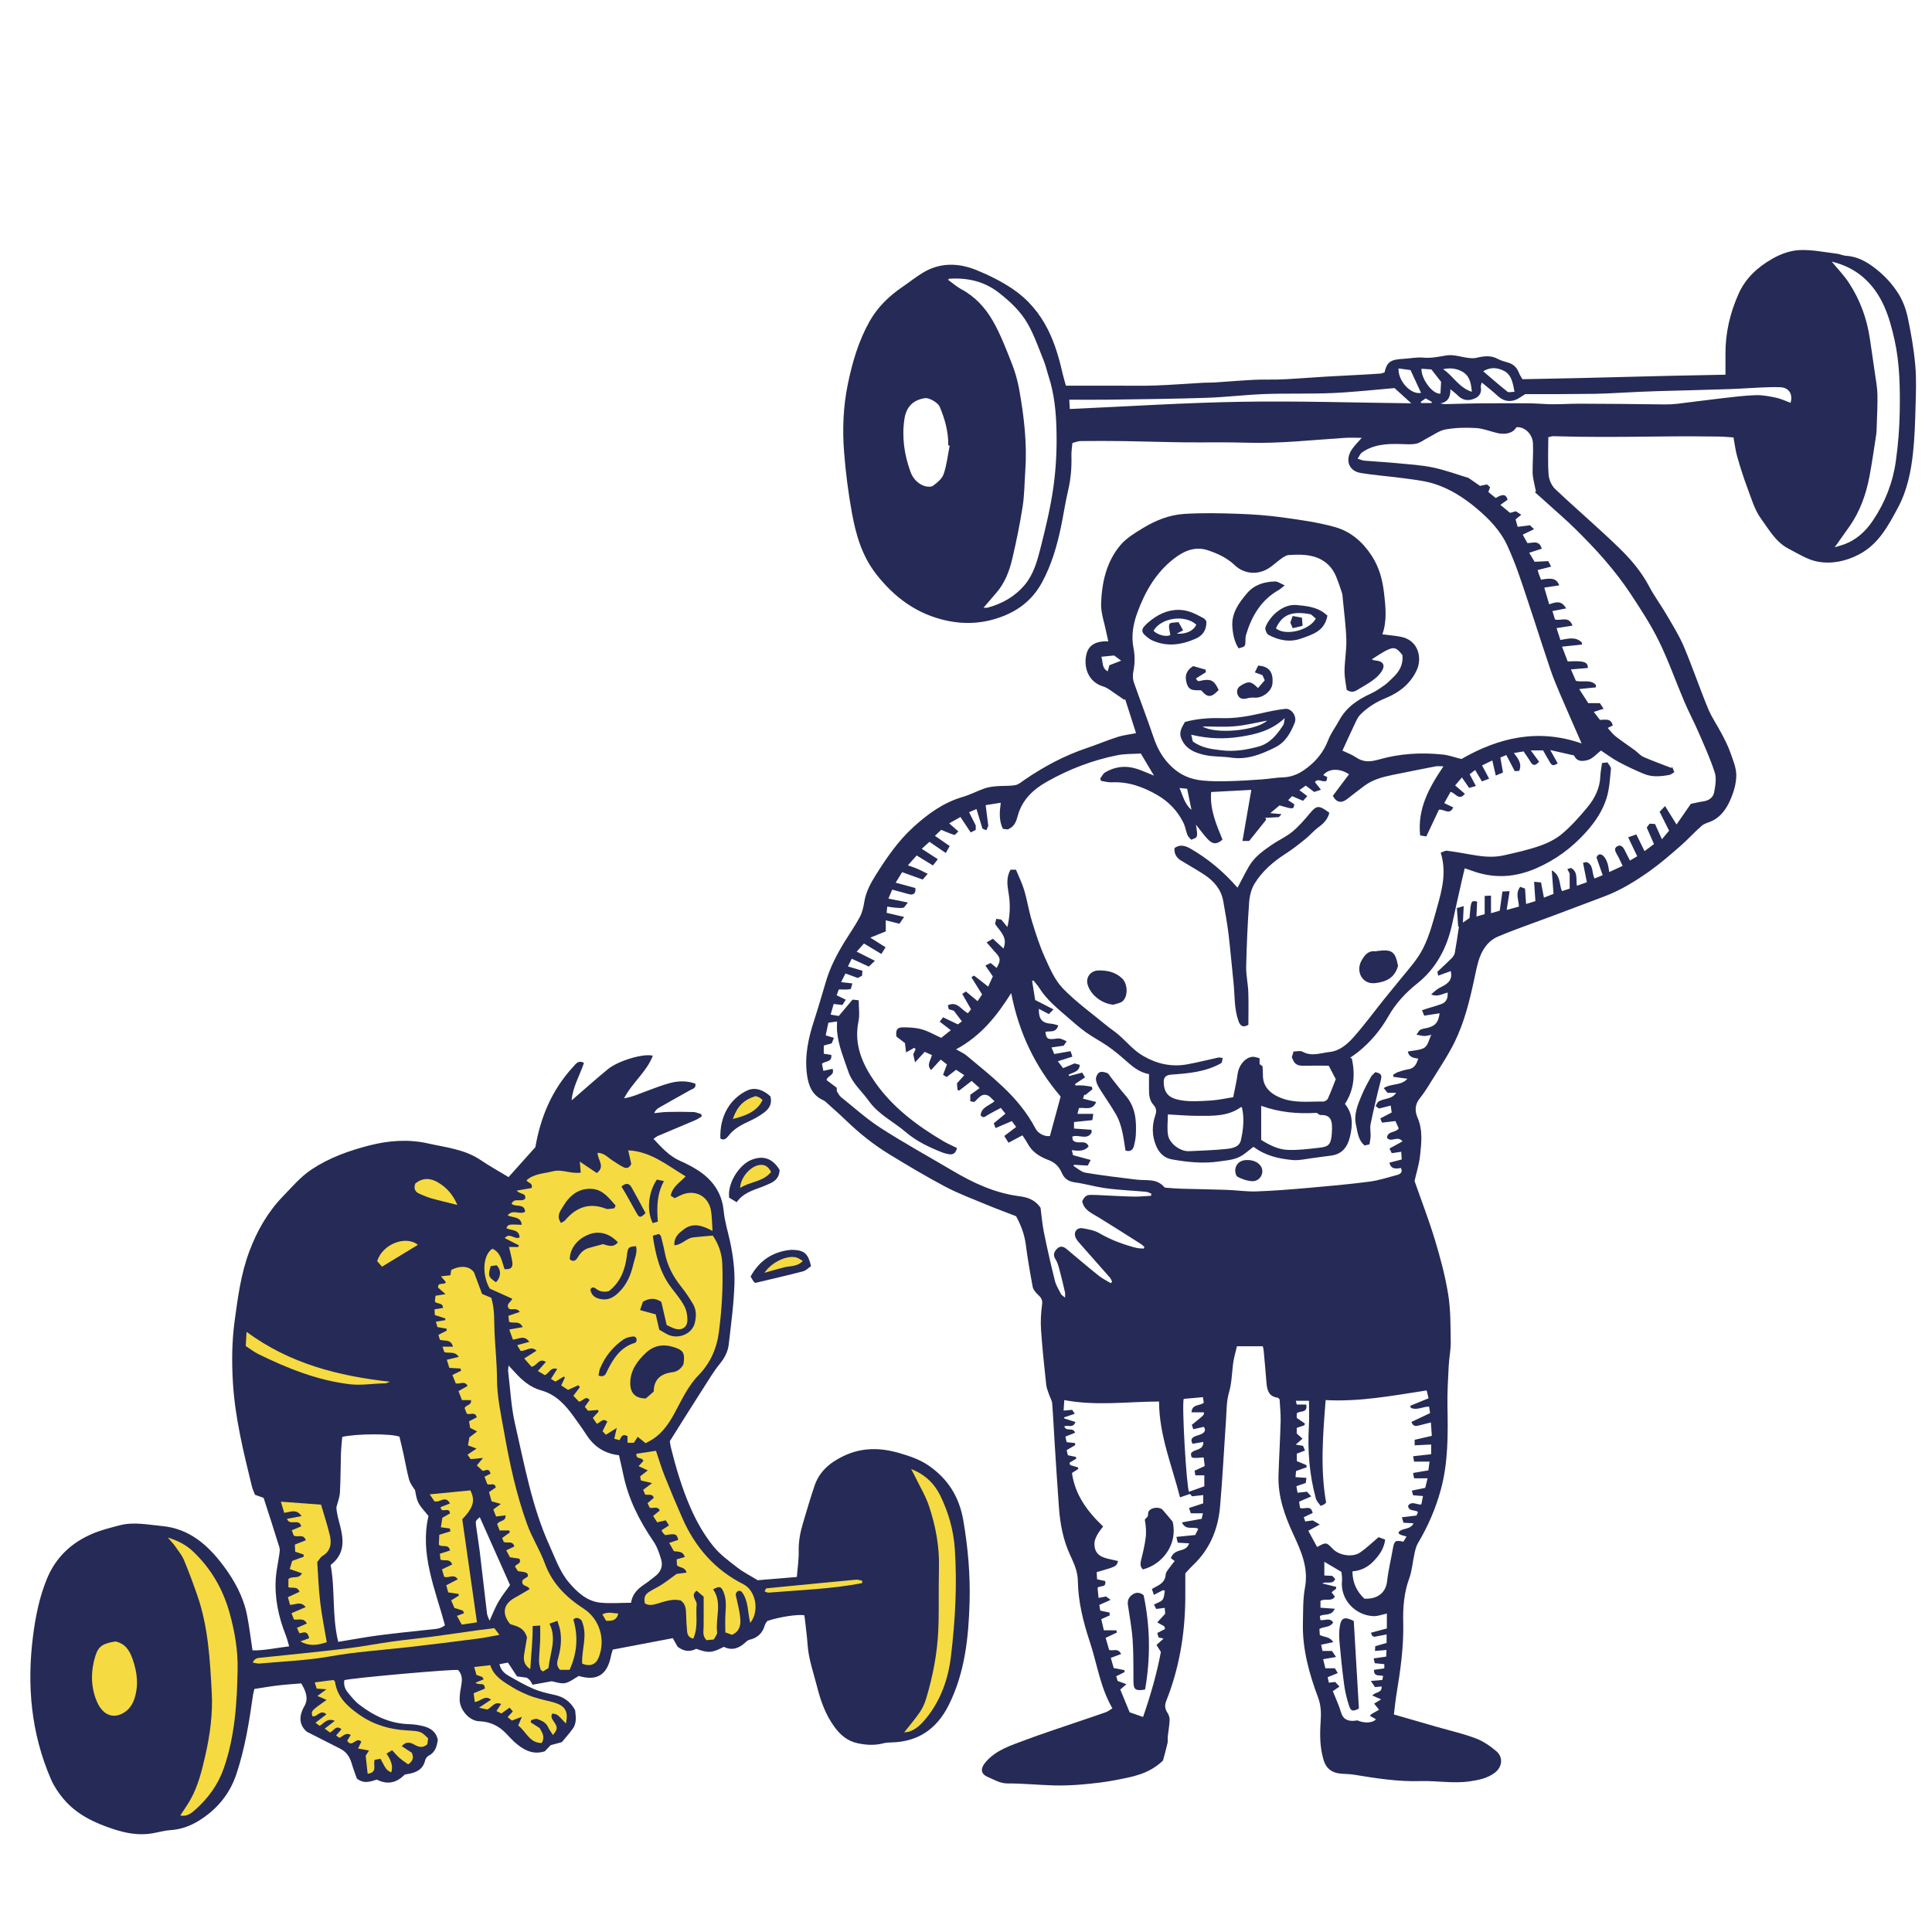 <svg version="1.1" id="svg" xmlns="http://www.w3.org/2000/svg" xmlns:xlink="http://www.w3.org/1999/xlink" x="0px" y="0px"
	 width="200px" height="200px" viewBox="0 0 200 200" enable-background="new 0 0 200 200" xml:space="preserve">
<path class="stroke" fill="#252b56"  fill-rule="evenodd" clip-rule="evenodd" d="M117.206,165.086c-0.362,0.258-0.51,0.613-0.445,1.062
	c0.173,1.21,0.408,2.417,0.491,3.632c0.098,1.437,0.069,2.883,0.084,4.325c0.007,0.795,0.215,0.969,1.203,0.795
	c0.573-3.26,0.533-6.517-0.15-9.761C117.998,164.819,117.602,164.803,117.206,165.086z"/>
<path class="stroke" fill="#252b56"  fill-rule="evenodd" clip-rule="evenodd" d="M123.771,66.118c0.743-0.326,1.157-0.917,1.109-1.809
	c-0.082-0.094-0.162-0.243-0.286-0.311c-0.818-0.452-1.65-0.879-2.622-0.867c-1.214,0.014-2.214,0.533-3.117,1.313
	c-0.814,0.701-0.814,1.006,0.078,1.647c0.11,0.08,0.229,0.15,0.353,0.205C120.811,66.984,122.31,66.762,123.771,66.118z
	 M119.411,65.301c0.761-1.355,3.253-1.717,4.427-0.64c-0.239,0.599-1.034,1.018-2.018,0.935c0.22-0.116,0.441-0.23,0.66-0.347
	c-0.029-0.05-0.061-0.102-0.094-0.153c-0.104-0.188-0.208-0.377-0.386-0.696c-0.311,0.055-0.86,0.021-0.934,0.193
	c-0.13,0.297,0.036,0.721,0.085,1.153C120.774,65.946,119.881,65.77,119.411,65.301z"/>
<path class="stroke" fill="#252b56"  fill-rule="evenodd" clip-rule="evenodd" d="M123.809,70.226c0.345-0.214,0.686-0.427,1.027-0.64
	c-0.011-0.088-0.021-0.177-0.033-0.265c-0.464-0.132-0.929-0.264-1.294-0.367c-0.804,0.526-0.872,1.131-0.637,1.859
	c0.255,0.792,0.911,0.605,1.479,0.653c0.32,0.344,0.634,0.751,1.164,0.496c0.255-0.123,0.453-0.368,0.644-0.528
	c-0.443-0.976-0.78-1.149-1.66-1.01C124.266,70.46,123.96,70.671,123.809,70.226z"/>
<path class="stroke" fill="#252b56"  fill-rule="evenodd" clip-rule="evenodd" d="M113.715,100.46c-0.789,0.009-1.353,0.704-1.121,1.477
	c0.324,1.087,1.488,1.969,2.661,2.072c0.325-0.117,0.72-0.154,0.959-0.367c0.588-0.521,0.526-1.798-0.053-2.355
	C115.476,100.627,114.641,100.449,113.715,100.46z"/>
<path class="stroke" fill="#252b56"  fill-rule="evenodd" clip-rule="evenodd" d="M120.367,156.312c-0.363-0.398-1.322-0.256-1.497,0.23
	c-0.014,0.125-0.028,0.276-0.041,0.411c-0.118,0.131-0.219,0.246-0.319,0.36c0.108,0.627,0.169,1.253,0.092,1.861
	c-0.098,0.781-0.281,1.554-0.476,2.319c-0.095,0.379-0.099,0.694,0.184,0.973c2.049-0.52,3.633-2.622,3.083-4.938
	C120.998,157.06,120.696,156.674,120.367,156.312z"/>
<path class="stroke" fill="#252b56"  fill-rule="evenodd" clip-rule="evenodd" d="M138.701,168.322c-0.097,0.56-0.082,1.151-0.031,1.721
	c0.131,1.471,0.283,2.942,0.482,4.405c0.098,0.718,0.275,1.432,0.498,2.122c0.189,0.588,0.398,0.625,1.025,0.298
	c-0.178-3.01-0.357-6.048-0.533-9.064C139.202,167.328,138.849,167.451,138.701,168.322z"/>
<path class="stroke" fill="#252b56"  fill-rule="evenodd" clip-rule="evenodd" d="M134.844,64.78c-0.025-0.322-0.042-0.534-0.066-0.837
	c-0.336-0.062-0.654-0.119-0.962-0.177c-0.111,0.31-0.176,0.497-0.243,0.688c0.075,0.176,0.149,0.342,0.252,0.578
	C134.166,64.947,134.479,64.87,134.844,64.78z"/>
<path class="stroke" fill="#252b56"  fill-rule="evenodd" clip-rule="evenodd" d="M131.002,64.929c-0.077,0.208,0.118,0.691,0.322,0.799
	c1.053,0.559,2.197,0.79,3.352,0.378c1.169-0.416,2.452-0.749,2.738-2.38c-0.156-0.123-0.329-0.285-0.525-0.407
	c-0.819-0.513-1.734-0.598-2.678-0.686C132.758,62.497,131.402,63.848,131.002,64.929z M135.707,63.596
	c0.159,0.139,0.333,0.291,0.506,0.439c-0.657,1.22-3.152,1.841-4.129,1.014C132.736,63.614,133.728,63.219,135.707,63.596z"/>
<path class="stroke" fill="#252b56"  fill-rule="evenodd" clip-rule="evenodd" d="M128.926,66.395c0.006-0.222-0.002-0.453,0.059-0.661
	c0.581-1.952,1.556-3.618,3.391-4.661c0.178-0.102,0.326-0.249,0.618-0.475c-0.427-0.182-0.708-0.408-0.986-0.403
	c-1.135,0.021-2.176,0.334-2.94,1.245c-0.837,0.993-1.593,2.036-1.496,3.43c0.054,0.785,0.205,1.554,0.646,2.245
	C128.887,66.95,128.914,66.911,128.926,66.395z"/>
<path class="stroke" fill="#252b56"  fill-rule="evenodd" clip-rule="evenodd" d="M122.662,74.737c-0.314,0.559-0.636,1.041-0.393,1.67
	c0.442,1.139,1.445,1.537,2.492,1.76c0.869,0.187,1.788,0.13,2.674,0.262c1.673,0.248,3.134-0.344,4.571-1.061
	c1.072-0.534,1.608-1.506,2.025-2.564c0.248-0.627-0.319-1.499-0.993-1.423c-0.854,0.097-1.702,0.28-2.543,0.472
	c-1.327,0.304-2.655,0.528-4.028,0.489C125.192,74.306,123.922,74.394,122.662,74.737z M132.841,75.058
	c-0.636,0.984-1.374,1.901-2.55,2.224c-1.245,0.341-2.521,0.549-3.833,0.391c-1.035-0.125-2.064-0.239-2.981-0.926
	c-0.038-0.162-0.086-0.367-0.161-0.69c1.735,0.421,3.382,0.471,5.057,0.214c1.655-0.255,3.23-0.633,4.625-1.933
	C132.929,74.672,132.941,74.902,132.841,75.058z M127.861,75.18c1.099-0.098,2.179-0.375,3.31-0.583
	c-1.039,1.012-5.281,1.464-6.69,0.605C125.609,75.202,126.743,75.28,127.861,75.18z"/>
<path class="stroke" fill="#252b56"  fill-rule="evenodd" clip-rule="evenodd" d="M128.414,70.994c-0.363,0.229-0.439,0.631-0.258,0.995
	c0.183,0.361,0.532,0.415,0.925,0.307c0.252-0.067,0.525-0.099,0.782-0.076c0.828,0.072,1.796-0.659,1.864-1.48
	c0.087-1.075-0.282-1.769-1.485-1.837c-0.091,0.187-0.202,0.416-0.34,0.702c0.316,0.115,0.531,0.193,0.786,0.286
	c0.062,0.137,0.136,0.302,0.238,0.53c-0.236,0.273-0.465,0.538-0.7,0.81C129.503,70.482,129.209,70.495,128.414,70.994z"/>
<path class="stroke" fill="#252b56"  fill-rule="evenodd" clip-rule="evenodd" d="M142.598,98.444c-0.067,0.008-0.137,0.045-0.199,0.037
	c-0.792-0.096-1.166,0.425-1.482,1.012c-0.568,1.062,0.079,2.429,1.431,2.28c1.141-0.127,2.022-0.529,2.377-1.784
	C144.437,98.496,144.108,98.255,142.598,98.444z"/>
<path class="stroke" fill="#252b56"  fill-rule="evenodd" clip-rule="evenodd" d="M129.136,120.086c-0.087,0.007-0.263,0.001-0.425,0.041
	c-0.465,0.11-0.754,0.45-0.828,0.88c-0.045,0.26,0.047,0.715,0.222,0.809c0.46,0.244,0.995,0.435,1.508,0.46
	c0.423,0.022,0.852-0.216,1.016-0.718C130.872,120.802,130.19,120.081,129.136,120.086z"/>
<path class="stroke" fill="#252b56"  fill-rule="evenodd" clip-rule="evenodd" d="M115.006,111.535c-0.127-0.158-0.229-0.387-0.393-0.453
	c-0.244-0.097-0.587-0.179-0.789-0.076c-0.197,0.101-0.374,0.443-0.372,0.677c0.003,0.303,0.146,0.632,0.31,0.9
	c0.58,0.945,1.229,1.85,1.783,2.809c0.279,0.487,0.459,1.048,0.596,1.598c0.171,0.698,0.253,1.417,0.37,2.114
	c0.512,0.156,0.772-0.071,0.879-0.487c0.093-0.36,0.165-0.732,0.188-1.103c0.083-1.482-0.016-2.916-1.069-4.113
	C115.982,112.802,115.506,112.158,115.006,111.535z"/>
<path class="stroke" fill="#252b56"  fill-rule="evenodd" clip-rule="evenodd" d="M135.59,84.203c-0.562,0.674-1.146,1.35-1.819,1.905
	c-0.64,0.526-1.428,0.87-2.116,1.344c-0.896,0.619-1.795,1.255-2.357,2.223c-0.416,0.713-0.779,1.454-1.173,2.193
	c0.007,0.001-0.037,0.006-0.055-0.013c-1.403-1.613-3.017-2.967-4.876-4.03c-0.611-0.349-1.138-0.382-1.605-0.035
	c-0.062,0.506,0.152,0.969,0.639,1.273c0.803,0.499,1.635,0.953,2.423,1.473c1.01,0.664,1.772,1.53,1.983,2.772
	c0.19,1.121,0.404,2.239,0.541,3.366c0.201,1.668,0.333,3.344,0.516,5.014c0.145,1.333,0.053,2.695,0.508,3.99
	c0.204,0.577,0.496,0.71,1.033,0.412c0-1.161,0.032-2.284-0.01-3.404c-0.031-0.879-0.24-1.758-0.219-2.633
	c0.05-2.223,0.148-4.446,0.309-6.664c0.047-0.658,0.228-1.375,0.567-1.928c0.795-1.287,1.929-2.266,3.208-3.085
	c0.714-0.457,1.384-0.989,2.045-1.522c0.486-0.393,0.893-0.89,1.399-1.254c0.53-0.384,0.922-0.826,1.083-1.458
	C136.518,83.312,136.292,83.363,135.59,84.203z"/>
<path class="stroke" fill="#252b56"  fill-rule="evenodd" clip-rule="evenodd" d="M142.374,110.987c-0.157,0.167-0.357,0.315-0.466,0.514
	c-0.335,0.608-0.671,1.221-0.939,1.861c-0.41,0.985-0.848,1.983-0.595,3.097c0.17,0.746,0.21,1.554,0.888,2.12
	c0.152-0.035,0.296-0.067,0.506-0.114c0.041-0.288,0.105-0.565,0.117-0.843c0.015-0.421-0.086-0.86-0.001-1.262
	c0.315-1.506,0.665-3.006,1.047-4.497C143.072,111.309,143.031,111.14,142.374,110.987z"/>
<path class="stroke" fill="#252b56"  fill-rule="evenodd" clip-rule="evenodd" d="M52.644,121.853c0.941-1.052,1.86-2.077,2.78-3.104
	c0.534-3.127,1.73-5.962,3.924-8.329c0.265-0.285,0.51-0.712,1.104-0.388c-0.436,1.298-1.166,2.495-1.276,3.879
	c1.265-1.093,2.479-2.187,3.743-3.222c1.086-0.891,3.711-1.664,4.66-1.403c-0.632,1.674-2.12,2.763-2.975,4.41
	c0.851-0.138,1.536-0.457,2.242-0.716c0.848-0.31,1.686-0.649,2.553-0.875c0.868-0.226,1.76-0.229,2.59,0.08
	c0.064,0.491-0.264,0.51-0.487,0.635c-1.1,0.615-2.201,1.23-3.297,1.858c-0.198,0.114-0.36,0.287-0.492,0.557
	c0.46-0.044,0.918-0.117,1.378-0.126c0.898-0.02,1.802-0.022,2.701,0.008c0.272,0.008,0.542,0.146,0.811,0.224
	c0.015,0.078,0.027,0.153,0.041,0.229c-0.206,0.124-0.401,0.272-0.62,0.366c-1.294,0.554-2.595,1.092-3.892,1.644
	c-0.156,0.066-0.287,0.185-0.483,0.313c0.86,0.909,1.641,1.803,2.784,2.294c0.633,0.273,1.25,0.6,1.83,0.973
	c1.521,0.981,2.478,2.356,2.651,4.189c0.104,1.116,0.45,2.171,0.678,3.253c0.294,1.401,0.482,2.861,0.438,4.287
	c-0.064,2.098-0.354,4.189-0.59,6.279c-0.087,0.752-0.426,1.405-0.926,2.015c-0.625,0.762-1.129,1.625-1.667,2.457
	c-0.812,1.26-1.606,2.532-2.408,3.8c-0.352,0.557-0.702,1.116-1.099,1.75c0.023,0.153,0.044,0.39,0.101,0.62
	c0.53,2.129,1.148,4.227,2.029,6.248c0.632,1.446,1.402,2.812,2.383,4.02c0.689,0.849,1.608,1.524,2.485,2.2
	c0.639,0.493,1.373,0.86,2.102,1.306c1.316-0.109,2.653-0.221,4.05-0.337c0.073-0.944,0.208-1.805,0.19-2.662
	c-0.021-0.979,0.146-1.911,0.421-2.834c0.394-1.321,0.775-2.649,1.222-3.954c0.506-1.479,1.577-2.387,2.988-3.065
	c1.954-0.939,3.887-0.878,5.874-0.287c1.005,0.3,1.995,0.626,2.888,1.231c2.053,1.396,3.23,3.266,3.652,5.737
	c0.479,2.801,0.723,5.604,0.646,8.436c-0.104,3.656-0.482,7.272-2.134,10.609c-1.26,2.548-3.211,3.854-5.979,3.919
	c-0.266,0.006-0.54,0.018-0.796,0.084c-0.894,0.239-1.778,0.189-2.672,0c-1.068-0.224-1.815-0.869-2.435-1.729
	c-0.896-1.244-1.401-2.645-1.77-4.113c-0.368-1.453-0.885-2.869-0.987-4.384c-0.055-0.808-0.167-1.611-0.254-2.417
	c-0.023-0.205-0.053-0.41-0.077-0.605c-0.674-0.125-2.578,0.168-3.831,0.585c-0.079,0.125-0.214,0.266-0.259,0.431
	c-0.234,0.833-0.762,1.333-1.609,1.524c-0.157,0.035-0.305,0.174-0.432,0.292c-0.653,0.603-1.374,0.849-2.202,0.436
	c-1.249,0.636-1.587,0.661-2.866,0.203c-0.664,0.349-1.308,0.268-1.932-0.227c-0.131-0.236-0.277-0.497-0.488-0.875
	c-2.056,0.39-4.135,0.786-6.212,1.182c-0.074,0.254-0.144,0.421-0.175,0.594c-0.376,2.022-1.453,2.697-3.346,2.137
	c-0.495,0.271-0.936,0.648-1.428,0.74c-0.463,0.087-0.979-0.125-1.381-0.192c-0.662,0.12-1.265,0.229-1.979,0.358
	c-0.099-0.169-0.156-0.313-0.251-0.428c-0.094-0.113-0.223-0.198-0.339-0.298c-0.303-0.042-0.598-0.081-1.016-0.137
	c-0.271-0.409-0.576-0.875-0.943-1.43c-0.235,0.045-0.54,0.105-0.876,0.171c0.143,0.632,0.538,0.962,0.977,1.213
	c0.834,0.477,1.67,0.962,2.551,1.338c0.683,0.293,1.428,0.464,2.159,0.62c0.943,0.2,1.657,0.676,2.146,1.589
	c0.023,0.296,0.092,0.656,0.067,1.01c-0.023,0.285-0.101,0.605-0.261,0.835c-0.338,0.49-0.745,0.933-1.183,1.463
	c-0.292,0.079-0.669,0.18-1.161,0.313c-0.132,0.141-0.338,0.358-0.595,0.629c-1.241,0.413-2.261-0.146-3.19-1
	c-0.265-0.244-0.507-0.511-0.755-0.775c-0.772-0.823-1.676-1.294-2.846-1.332c-1.051-0.033-2.044-1.213-2.032-2.288
	c0.005-0.475,0.082-0.953,0.168-1.421c0.111-0.588,0.109-1.135-0.329-1.597c-0.576-0.098-10.854,0.812-11.768,1.05
	c-0.085,0.452,0.038,0.882,0.322,1.234c0.377,0.465,0.759,0.95,1.228,1.31c1.507,1.152,3.164,1.954,5.114,2.01
	c0.478,0.015,0.962,0.079,1.427,0.191c0.766,0.184,1.405,0.548,1.583,1.46c-0.114,0.62-0.242,1.256-0.933,1.606
	c-0.167,0.085-0.333,0.297-0.377,0.479c-0.232,0.995-0.974,1.297-1.854,1.437c-0.088,0.014-0.176,0.034-0.268,0.052
	c-0.828,0.85-1.775,1.083-2.886,0.516c-0.645,0.194-1.309,0.49-2.067-0.109c-0.153-0.444-0.371-0.998-0.537-1.567
	c-0.195-0.667-0.54-1.197-1.176-1.517c-1.095-0.551-2.186-1.111-3.471-1.764c-0.776-0.671-0.865-1.574-0.238-2.662
	c0.426-0.74,0.168-1.515-0.335-2.34c-0.757,0.065-1.583,0.115-2.403,0.213c-0.803,0.094-1.6,0.236-2.446,0.364
	c-0.048,0.201-0.108,0.396-0.138,0.595c-0.395,2.796-0.838,5.584-1.743,8.27c-0.702,2.076-2.061,3.669-3.905,4.796
	c-0.854,0.522-1.822,0.885-2.874,0.949c-0.652,0.041-1.297,0.235-1.946,0.343c-1.367,0.228-2.689-0.02-3.982-0.443
	c-1.962-0.641-3.811-1.511-5.171-3.126c-0.515-0.611-0.981-1.304-1.299-2.035c-2.06-4.76-2.512-9.731-1.856-14.84
	c0.26-2.035,0.66-4.033,1.447-5.935c0.907-2.194,2.521-3.714,4.678-4.634c0.903-0.386,1.877-0.627,2.832-0.878
	c1.464-0.386,2.93-0.063,4.388,0.071c2.795,0.257,4.714,1.925,6.317,4.05c1.17,1.552,2.102,3.232,2.487,5.157
	c0.235,1.174,0.373,2.367,0.571,3.664c1.213,0.031,2.43-0.257,3.792-0.416c-0.13-0.429-0.208-0.797-0.347-1.143
	c-0.755-1.895-1.17-3.853-1.036-5.896c0.053-0.804,0.24-1.599,0.354-2.4c0.036-0.263,0.097-0.555,0.023-0.797
	c-0.518-1.687-1.067-3.363-1.638-5.133c-0.203-0.073-0.508-0.183-0.887-0.318c-0.103-0.27-0.252-0.566-0.328-0.879
	c-0.863-3.534-1.739-7.071-1.961-10.718c-0.129-2.129-0.111-4.261,0.176-6.387c0.332-2.442,0.647-4.878,1.521-7.211
	c0.801-2.138,1.907-4.081,3.496-5.717c0.938-0.966,1.803-2.007,2.95-2.769c1.833-1.217,3.854-1.937,5.958-2.479
	c2.01-0.52,4.057-0.67,6.072-0.218c1.857,0.417,3.801,0.602,5.455,1.716C50.685,120.717,51.682,121.271,52.644,121.853z
	 M52.647,141.356c-0.028,0.36-0.06,0.48-0.044,0.596c0.224,1.818,0.303,3.67,0.713,5.446c0.983,4.265,1.748,8.601,3.582,12.627
	c0.596,1.31,1.061,2.701,2.01,3.81c0.863,1.008,1.86,1.932,3.254,2.074c1.033,0.105,2.084,0.011,3.166,0.007
	c0.156-1.036,0.824-1.535,1.533-2.01c0.324-0.217,0.619-0.477,0.932-0.71c0.591-0.442,0.857-1.045,0.656-1.74
	c-0.188-0.654-0.422-1.332-0.799-1.886c-1.456-2.128-2.6-4.381-3.125-6.924c-0.138-0.669-0.3-1.335-0.451-2.002
	c-1.486-0.169-2.572-0.884-3.354-2.093c-0.439-0.678-0.915-1.333-1.388-1.989c-0.857-1.186-1.836-2.22-3.313-2.63
	c-1.112-0.308-1.956-1.021-2.708-1.861C53.14,141.879,52.961,141.694,52.647,141.356z M35.429,148.748
	c-0.048,0.584-0.115,1.15-0.134,1.716c-0.043,1.35-0.031,2.703-0.108,4.051c-0.028,0.512-0.237,1.014-0.364,1.521
	c0.027,0.621,0.217,1.253,0.38,1.891c0.382,1.486,0.524,2.929-0.975,4.079c0.483,2.589,0.126,5.278,0.786,7.958
	c1.465-0.238,2.815-0.495,4.177-0.673c1.815-0.237,3.639-0.418,5.46-0.614c0.474-0.051,0.952-0.056,1.41-0.435
	c-1.015-3.74-2.619-7.397-1.703-11.31c-1.145-1.34-1.145-1.34-1.396-2.679c-0.247-0.356-0.516-0.717-0.623-1.121
	c-0.232-0.867-0.38-1.758-0.572-2.636c-0.133-0.612-0.286-1.218-0.415-1.77C40.506,148.391,36.893,148.407,35.429,148.748z
	 M52.799,164.085c-1.097-2.458-2.113-4.741-3.133-7.03c-0.434,0.381-0.449,0.383-0.384,0.89c0.116,0.891,0.271,1.777,0.38,2.669
	c0.259,2.142,0.496,4.285,0.755,6.427c0.026,0.207,0.14,0.402,0.263,0.735c0.353-0.769,0.591-1.401,0.928-1.976
	C51.966,165.186,52.416,164.627,52.799,164.085z"/>
<path class="stroke" fill="#252b56"  fill-rule="evenodd" clip-rule="evenodd" d="M74.574,117.864c-0.095-2.407,1.079-4.198,2.807-4.989
	c0.739-0.338,1.597-0.099,2.371,0.617c0.198,0.697-0.084,1.249-0.617,1.652c-0.447,0.34-0.949,0.629-1.459,0.867
	c-0.85,0.397-1.68,0.799-2.27,1.572C75.21,117.843,74.959,118.097,74.574,117.864z"/>
<path class="stroke" fill="#252b56"  fill-rule="evenodd" clip-rule="evenodd" d="M78.188,132.806c-0.015-0.012-0.121-0.075-0.189-0.167
	c-0.104-0.141-0.18-0.303-0.298-0.501c0.721-1.295,1.747-2.19,3.18-2.577c0.425-0.115,0.88-0.198,1.317-0.172
	c1.097,0.062,1.474,0.435,1.759,1.682c-0.251,0.168-0.511,0.454-0.827,0.537C81.516,132.029,79.887,132.399,78.188,132.806z"/>
<path class="stroke" fill="#252b56"  fill-rule="evenodd" clip-rule="evenodd" d="M80.704,121.104c-0.019,0.715-0.378,1.121-0.938,1.38
	c-0.298,0.139-0.598,0.275-0.905,0.389c-0.957,0.354-1.947,0.639-2.598,1.58c-0.345-0.206-0.587-0.35-0.779-0.465
	c-0.197-1.552,1.068-3.396,2.232-3.892C78.966,119.565,79.962,119.889,80.704,121.104z"/>
<path class="stroke" fill="#252b56"  fill-rule="evenodd" clip-rule="evenodd" d="M51.345,132.739c-0.811-0.566-0.847-0.67-0.542-1.674
	c0.194-0.027,0.437-0.061,0.604-0.084C51.912,131.468,51.863,132.21,51.345,132.739z"/>
<path class="stroke" fill="#252b56"  fill-rule="evenodd" clip-rule="evenodd" d="M198.27,37.835c-0.145-1.667-0.435-3.328-0.78-4.966
	c-0.181-0.854-0.501-1.725-0.962-2.46c-0.66-1.052-1.517-1.968-2.536-2.729c-0.877-0.658-1.787-1.137-2.901-1.202
	c-0.314-0.019-0.618-0.179-0.936-0.216c-1.293-0.153-2.597-0.437-3.883-0.372c-0.951,0.047-1.91,0.388-2.81,0.901
	c-1.534,0.879-2.761,2.011-3.479,3.612c-0.89,1.983-1.38,4.075-1.364,6.267c0.006,0.687,0.002,1.373,0.002,2.119
	c-8.938,0.156-12.09,0.311-21.012,0.467c-0.11-0.192-0.271-0.407-0.362-0.648c-0.205-0.526-0.54-0.891-1.089-1.059
	c-0.375-0.114-0.768-0.207-1.105-0.393c-0.74-0.408-1.477-0.287-2.237-0.109c-0.247,0.058-0.521,0.04-0.776,0.01
	c-0.771-0.092-1.567-0.384-2.299-0.264c-0.801,0.13-1.563,0.304-2.393,0.229c-0.666-0.06-1.35,0.085-2.025,0.122
	c-1.32,0.071-1.739,0.272-1.998,1.41c-0.13,0.037-0.271,0.104-0.419,0.116c-0.642,0.049-1.282,0.085-1.923,0.12
	c-1.237,0.068-2.476,0.125-3.713,0.198c-1.076,0.064-2.152,0.145-3.23,0.212c-0.587,0.038-1.174,0.077-1.761,0.09
	c-0.829,0.02-1.66-0.013-2.489,0.03c-1.355,0.069-2.709,0.186-4.063,0.274c-0.374,0.024-0.751,0.006-1.126,0.027
	c-1.675,0.094-3.348,0.227-5.025,0.287c-1.357,0.048-2.719,0.015-4.078,0.016c-1.694,0.001-3.388,0-5.154,0
	c-0.075-0.272-0.202-0.667-0.296-1.07c-0.371-1.616-0.799-3.198-1.551-4.702c-0.876-1.754-2.101-3.19-3.692-4.258
	c-1.163-0.78-2.446-1.42-3.747-1.944c-1.841-0.74-3.729-0.794-5.505,0.272c-0.738,0.444-1.413,0.993-2.129,1.479
	c-1.385,0.94-2.575,2.097-3.395,3.546c-1.152,2.043-1.809,4.29-2.274,6.579c-0.464,2.282-0.556,4.607-0.379,6.918
	c0.161,2.116,0.431,4.233,0.81,6.322c0.414,2.278,1.036,4.478,2.529,6.384c1.898,2.425,4.217,4.121,7.231,4.786
	c2.028,0.448,4.014,0.305,5.968-0.478c1.74-0.697,3.062-1.823,3.949-3.456c0.97-1.783,1.535-3.711,1.954-5.683
	c0.271-1.276,0.454-2.571,0.753-3.841c0.278-1.184,0.379-2.368,0.343-3.578c-0.016-0.445,0.063-0.893,0.101-1.338
	c0.318-0.08,0.579-0.198,0.844-0.202c1.496-0.015,2.993-0.016,4.488,0.005c2.056,0.03,4.109,0.102,6.164,0.126
	c2.188,0.026,4.379-0.032,6.567,0.038c3.398,0.106,6.767-0.286,10.146-0.5c0.562-0.036,1.127-0.005,1.744-0.005
	c-0.359,0.415-0.701,0.752-0.978,1.138c-0.785,1.097-0.403,2.287,0.86,2.498c1.501,0.25,3.025,0.351,4.535,0.559
	c1.038,0.144,2.101,0.251,3.092,0.566c1.612,0.512,3.039,1.422,4.337,2.509c1.328,1.11,2.525,2.341,3.25,3.942
	c0.413,0.911,0.787,1.842,1.121,2.786c0.558,1.583,1.071,3.182,1.6,4.775c0.573,1.742,1.127,3.492,1.72,5.228
	c0.279,0.819,0.611,1.622,0.951,2.419c0.666,1.561,1.354,3.113,2.033,4.669c0.072,0.17,0.147,0.341,0.237,0.548
	c-4.523-1.582-8.604-0.59-12.438,1.612c-0.688-0.169-1.305-0.396-1.938-0.463c-2.217-0.236-4.432-0.102-6.571,0.506
	c-0.887,0.251-1.604,0.327-2.381-0.2c-0.438-0.296-0.951-0.48-1.427-0.711c0.392-0.852,0.755-1.673,1.145-2.482
	c0.204-0.425,0.374-0.905,0.692-1.23c0.734-0.755,1.634-1.312,2.607-1.712c1.439-0.589,2.588-1.479,3.252-2.918
	c0.563-1.224,0.189-3.038-1.563-3.422c-0.633-0.139-1.288-0.181-2.002-0.276c0.499-1.384,0.345-2.845,0.169-4.32
	c-0.162-1.367-0.502-2.634-1.271-3.814c-0.935-1.438-2.18-2.509-3.775-2.96c-1.773-0.502-3.626-0.755-5.459-1.008
	c-1.53-0.211-3.084-0.324-4.629-0.376c-1.85-0.062-3.708-0.102-5.552,0.015c-1.522,0.095-2.955,0.669-4.259,1.461
	c-0.836,0.507-1.725,1.041-2.34,1.771c-1.451,1.719-1.922,3.861-2,6.044c-0.031,0.972,0.338,1.958,0.531,2.938
	c0.062,0.32,0.143,0.637,0.218,0.976c-1.368-0.049-2.033,0.439-2.255,1.294c-0.334,1.281,0.098,2.893,1.752,3.39
	c0.48,0.145,0.891,0.525,1.329,0.807c0.277,0.179,0.544,0.375,0.814,0.564c0.032-0.026,0.065-0.052,0.099-0.079
	c0.367,1.149,0.735,2.3,1.13,3.532c-0.705,0.138-1.318,0.2-1.891,0.384c-1.081,0.349-2.132,0.792-3.208,1.155
	c-2.291,0.771-4.4,1.895-6.392,3.252c-0.321,0.219-0.645,0.516-1.002,0.583c-0.622,0.115-1.271,0.061-1.909,0.114
	c-0.419,0.036-0.851,0.082-1.244,0.217c-0.781,0.269-1.521,0.669-2.312,0.899c-1.987,0.578-3.59,1.752-5.089,3.113
	c-1.58,1.435-2.771,3.176-3.896,4.964c-0.541,0.86-1.023,1.76-1.19,2.799c-0.087,0.531-0.214,1.085-0.465,1.554
	c-0.464,0.871-1.035,1.683-1.555,2.525c-0.789,1.289-1.493,2.619-1.927,4.077c-0.409,1.369-0.805,2.741-1.246,4.099
	c-0.594,1.815-0.994,3.644-0.744,5.572c0.152,1.187,0.546,2.193,1.732,2.709c0.091,0.04,0.169,0.114,0.246,0.182
	c0.679,0.615,1.373,1.217,2.032,1.853c1.389,1.338,2.882,2.546,4.526,3.547c1.903,1.157,3.813,2.307,5.779,3.344
	c1.377,0.726,2.851,1.271,4.291,1.873c0.962,0.4,1.94,0.758,3.044,1.188c0.447,0.804,0.86,1.803,1.005,2.921
	c0.189,1.472,0.444,2.938,0.719,4.398c0.053,0.28,0.29,0.559,0.509,0.769c0.307,0.291,0.532,0.521,0.463,1.028
	c-0.116,0.873-0.172,1.769-0.111,2.646c0.128,1.898,0.333,3.791,0.536,5.683c0.038,0.368,0.201,0.724,0.32,1.082
	c0.094,0.282,0.273,0.551,0.297,0.835c0.104,1.304,0.16,2.613,0.244,3.919c0.149,2.308,0.289,4.616,0.46,6.922
	c0.122,1.672,0.438,3.314,1.142,4.843c0.404,0.881,0.798,1.689,0.814,2.733c0.036,2.149,0.559,4.237,1.239,6.285
	c0.755,2.271,1.065,4.688,2.333,6.878c-0.239,0.146-0.445,0.322-0.685,0.407c-1.058,0.376-2.125,0.722-3.186,1.087
	c-1.737,0.597-3.486,1.163-5.206,1.812c-1.455,0.549-2.972,1.003-4.048,2.268c-0.548,0.645-0.533,1.214,0.241,1.539
	c0.654,0.274,1.253,0.669,2.05,0.665c1.607-0.009,3.217,0.164,4.825,0.204c0.97,0.024,1.941-0.017,2.906-0.103
	c1.146-0.103,2.295-0.226,3.423-0.447c1.69-0.332,3.426-0.589,4.921-2.024c0.12-0.458,0.31-1.12,0.463-1.789
	c0.055-0.234,0.006-0.491,0.033-0.735c0.059-0.55,0.166-1.096,0.19-1.647c0.011-0.252-0.076-0.548-0.216-0.759
	c-0.271-0.407-0.321-0.774-0.136-1.241c1.332-3.348,1.925-6.839,1.972-10.432c0.011-0.9,0.002-1.801,0.002-2.756
	c0.011-0.017,0.059-0.089,0.115-0.151c0.233-0.249,0.461-0.505,0.707-0.739c1.729-1.64,2.57-3.709,2.775-6.026
	c0.259-2.953,0.404-5.915,0.611-8.872c0.069-0.985,0.04-2.008,0.311-2.941c0.282-0.967,0.3-1.928,0.414-2.897
	c0.074-0.646,0.272-1.278,0.412-1.902c0.949,0,1.811,0,2.678,0c0.035,0.167,0.074,0.281,0.084,0.397
	c0.104,1.135,0.213,2.268,0.3,3.405c0.059,0.775,0.26,1.414,1.174,1.521c0.026,0.003,0.05,0.044,0.18,0.169
	c0.037,0.688,0.128,1.485,0.108,2.278c-0.047,1.883-0.169,3.766-0.221,5.65c-0.059,2.147,0.647,4.129,1.527,6.027
	c0.822,1.773,1.594,3.48,1.214,5.534c-0.222,1.193-0.185,2.439-0.214,3.662c-0.067,2.687,0.644,5.233,1.568,7.713
	c0.31,0.827,0.328,1.614,0.27,2.448c-0.096,1.36-0.094,2.71,0.308,4.04c0.247,0.815,0.779,1.258,1.592,1.373
	c0.502,0.071,1.021,0.045,1.521,0.127c2.299,0.378,4.602,0.743,6.939,0.669c1.697-0.053,3.382,0.278,5.096,0.022
	c0.934-0.14,1.791-0.309,2.553-0.876c0.787-0.587,0.926-1.607,0.174-2.244c-0.635-0.538-1.36-1.037-2.133-1.328
	c-1.285-0.486-2.637-0.791-3.961-1.171c-1.501-0.433-3.006-0.865-4.507-1.301l-0.002-0.001v0.001c-0.081-0.052-0.046-0.016,0-0.001
	c0.101-0.796,0.167-1.499,0.284-2.191c0.402-2.432,0.742-4.872,0.682-7.344c-0.038-1.561,0.08-3.075,0.626-4.564
	c0.292-0.801,0.345-1.686,0.533-2.527c0.084-0.378,0.169-0.78,0.363-1.104c1.036-1.732,1.827-3.562,2.361-5.508
	c0.781-2.85,0.752-5.757,0.695-8.675c-0.024-1.386,0.06-2.776,0.13-4.163c0.041-0.831,0.224-1.661,0.209-2.49
	c-0.023-1.634,0-3.29-0.258-4.894c-0.305-1.904-0.808-3.788-1.367-5.637c-0.629-2.077-1.414-4.108-2.119-6.127
	c0.197-0.879,0.471-1.729,0.567-2.6c0.143-1.329,0.306-2.672-0.263-3.974c-0.29-0.669-0.271-1.343,0.226-1.968
	c0.402-0.504,0.757-1.048,1.093-1.598c0.863-1.407,1.803-2.778,2.529-4.253c1.018-2.076,1.562-4.327,2.045-6.585
	c0.126-0.597,0.248-1.197,0.418-1.781c0.33-1.124,0.957-2.093,2.042-2.552c1.792-0.76,3.642-1.383,5.466-2.068
	c1.859-0.697,3.719-1.393,5.576-2.099c1.699-0.646,3.234-1.603,4.702-2.65c1.1-0.786,2.126-1.682,3.147-2.573
	c0.76-0.663,1.435-1.425,2.198-2.084c0.292-0.251,0.728-0.326,1.089-0.504c0.896-0.445,1.444-1.252,1.826-2.101
	c0.362-0.804,0.637-1.718,0.645-2.587c0.008-0.798-0.347-1.616-0.621-2.397c-0.229-0.652-0.553-1.276-0.873-1.892
	c-0.461-0.885-1.047-1.716-1.424-2.633c-0.878-2.117-1.61-4.295-2.503-6.405c-0.485-1.149-1.16-2.223-1.791-3.306
	c-0.58-0.998-1.277-1.932-1.815-2.953c-0.808-1.534-1.923-2.83-3.14-4.008c-2.146-2.082-4.429-4.023-6.601-6.079
	c-0.367-0.349-0.625-0.971-0.662-1.486c-0.094-1.284-0.029-2.579-0.029-3.861c0.261-0.058,0.375-0.105,0.486-0.104
	c0.92,0.014,1.842,0.043,2.762,0.058c2.487,0.041,6.813-0.005,9.334-0.037c1.695-0.021,3.39,0,5.085,0.017
	c0.501,0.005,1.002,0.059,1.502,0.09c0.134,0.718,0.207,1.362,0.384,1.975c0.307,1.074,0.639,2.144,1.034,3.188
	c0.42,1.111,0.751,2.314,1.435,3.25c0.816,1.119,1.524,2.421,2.836,3.098c0.986,0.51,1.977,1.158,3.039,1.35
	c1.438,0.259,2.896-0.036,4.25-0.741c2.04-1.064,3.047-2.982,4.055-4.864c0.949-1.771,1.351-3.747,1.56-5.733
	c0.16-1.521,0.21-3.057,0.251-4.586C198.333,40.759,198.4,39.287,198.27,37.835z M97.689,49.069
	c-0.163,0.481-0.662,0.898-1.104,1.216c-0.217,0.156-0.68,0.111-0.969-0.002c-0.66-0.258-1.129-0.789-1.365-1.445
	c-0.638-1.768-0.909-3.586-0.625-5.466c0.189-1.25,0.895-1.977,2.138-2.156c0.417-0.061,1.329,0.46,1.509,0.881
	c0.543,1.279,0.912,2.598,0.89,4.002c0.05,0.01,0.099,0.019,0.147,0.029C98.114,47.112,98.01,48.127,97.689,49.069z M109.051,50.406
	c-0.301,2.146-0.814,4.269-1.348,6.374c-0.336,1.326-0.715,2.683-1.623,3.765c-1.012,1.206-2.332,1.954-3.849,2.36
	c-0.104,0.027-0.222,0.003-0.415,0.003c0.494-0.575,0.909-1.066,1.332-1.552c0.885-1.021,1.348-2.253,1.647-3.531
	c0.419-1.786,0.791-3.588,1.07-5.401c0.19-1.221,0.188-2.472,0.274-3.708c0.199-2.837-0.137-5.637-0.635-8.418
	c-0.163-0.912-0.424-1.822-0.766-2.685c-0.59-1.491-1.162-3.009-1.956-4.392c-0.775-1.349-1.838-2.518-3.267-3.281
	c-0.484-0.259-0.902-0.639-1.368-0.975c0.058-0.053,0.089-0.109,0.124-0.111c1.863-0.118,3.589,0.256,5.094,1.421
	c1.207,0.934,2.325,1.983,3.064,3.31c0.662,1.191,1.115,2.503,1.627,3.773c0.208,0.515,0.324,1.067,0.496,1.598
	c0.59,1.811,0.773,3.698,0.816,5.572C109.416,46.484,109.323,48.467,109.051,50.406z M114.848,68.863
	c-0.073,0.254-0.116,0.411-0.179,0.634c-0.648-0.356-0.465-0.971-0.659-1.508c0.452-0.046,0.826-0.084,1.324-0.135
	c0.16,0.116,0.4,0.296,0.728,0.539C115.549,68.592,115.172,68.738,114.848,68.863z M155.599,38.347
	c0.88,0.403,0.993,1.258,1.185,2.213c-0.294,0-0.596,0.096-0.735-0.015c-0.841-0.665-1.647-1.377-2.51-2.112
	C154.272,37.991,154.952,38.049,155.599,38.347z M151.311,38.437c0.793,0.407,0.973,1.14,1.051,2.122
	c-1.363-0.439-1.939-1.669-2.973-2.34C150.075,38.062,150.709,38.127,151.311,38.437z M148.172,38.241
	c0.308,0.391,0.604,0.769,1.01,1.284c-0.017,0.291-0.043,0.767-0.067,1.22c-0.774,0.12-2-1.494-1.966-2.572
	C147.514,38.197,147.853,38.219,148.172,38.241z M148.221,41.603c-0.009,0.039-0.017,0.077-0.023,0.118c-0.361,0-0.721,0-1.078,0
	c-0.016-0.042-0.03-0.083-0.043-0.123c0.16-0.115,0.322-0.229,0.504-0.357C147.8,41.364,148.01,41.483,148.221,41.603z
	 M146.015,38.309c0.406,0.88,0.74,1.601,1.091,2.36c-1.032,0.22-2.392-1.211-2.332-2.528
	C145.239,38.204,145.691,38.265,146.015,38.309z M128.536,41.591c-5.897,0.098-11.791,0.483-17.792,0.748
	c-0.017-0.3-0.031-0.561-0.053-0.963c1.439,0,2.762,0.017,4.084-0.003c3.357-0.049,6.715-0.079,10.07-0.189
	c2.041-0.066,4.075-0.32,6.116-0.394c2.331-0.083,4.667,0,6.994-0.102c2.136-0.093,4.265-0.335,6.408-0.513
	c0.553,0.502,1.138,1.036,1.733,1.576C140.289,41.687,134.41,41.494,128.536,41.591z M117.376,70.631
	c-0.113-0.323-0.126-0.72-0.061-1.057c0.165-0.833,0.19-1.659,0.027-2.483c-0.251-1.267-0.038-2.484,0.394-3.666
	c0.791-2.161,1.902-4.118,3.754-5.565c1.047-0.819,2.213-1.343,3.551-0.895c1.006,0.337,1.976,0.778,2.776,1.541
	c0.974,0.93,2.388,1.038,3.524,0.315c0.461-0.295,0.863-0.685,1.312-1.001c0.227-0.16,0.496-0.344,0.758-0.361
	c1.171-0.073,2.351-0.1,3.421,0.503c0.718,0.404,1.204,1.023,1.507,1.782c0.213,0.537,0.407,1.081,0.58,1.632
	c0.071,0.22,0.071,0.463,0.094,0.697c0.129,1.382,0.32,2.762,0.359,4.147c0.03,1.077-0.176,2.159-0.187,3.24
	c-0.009,0.668,0.147,1.339,0.224,1.953c0.496,0.327,0.827,0.186,1.16-0.026c0.498-0.316,1.029-0.586,1.503-0.935
	c0.358-0.264,0.716-0.576,0.952-0.946c0.414-0.647,0.159-1.063-0.614-1.132c-0.113-0.011-0.228-0.011-0.396-0.125
	c0.568-0.344,1.108-0.753,1.712-1.017c0.644-0.282,0.886-0.136,1.454,0.583c0.102,0.964-0.318,1.721-1.017,2.362
	c-0.264,0.243-0.505,0.515-0.795,0.72c-0.462,0.326-0.929,0.664-1.44,0.895c-1.377,0.623-2.572,1.431-3.309,2.805
	c-0.359,0.673-0.848,1.292-1.115,1.997c-0.506,1.33-1.366,2.335-2.51,3.123c-0.651,0.449-1.364,0.73-2.184,0.755
	c-0.729,0.021-1.454,0.16-2.185,0.211c-1.136,0.08-2.274,0.154-3.413,0.182c-0.909,0.021-1.828,0.026-2.732-0.064
	c-1.188-0.121-2.219-0.522-3.158-1.397c-0.961-0.897-1.514-1.913-1.917-3.108C118.763,74.396,118.034,72.526,117.376,70.631z
	 M123.342,83.839c-0.691-0.581-0.869-1.397-1.236-2.263c0.355,0.033,0.578,0.054,0.787,0.074
	C123.058,82.453,123.199,83.146,123.342,83.839z M124.553,155.625c-0.47,0.156-0.946,0.313-1.467,0.485
	c0.066,0.2,0.121,0.365,0.185,0.546c0.417,0,0.801,0,1.253,0c-0.056,0.25-0.102,0.455-0.128,0.571
	c-0.69,0.125-1.319,0.239-2.051,0.372c0.438,0.898,1.159,0.365,1.697,0.664c-0.099,0.203-0.204,0.417-0.313,0.641
	c-0.651,0.065-1.268,0.126-1.948,0.194c0.056,0.24,0.094,0.41,0.138,0.6c0.406,0.024,0.773,0.046,1.181,0.07
	c-0.146,0.424-0.432,0.597-0.818,0.695c-0.458,0.118-0.895,0.296-1.074,0.836c0.136,0.103,0.25,0.189,0.394,0.298
	c-0.186,0.235-0.363,0.438-0.514,0.66c-0.159,0.233-0.399,0.479-0.414,0.73c-0.041,0.693-0.481,1.002-1.014,1.271
	c-0.119,0.061-0.235,0.132-0.416,0.236c0.066,0.194,0.131,0.382,0.207,0.606c0.365-0.188,0.662-0.34,0.956-0.493
	c0.061,0.024,0.118,0.047,0.178,0.072c-0.07,0.312-0.056,0.692-0.235,0.917c-0.189,0.24-0.563,0.334-0.892,0.509
	c0.099,0.192,0.165,0.321,0.232,0.453c0.298-0.038,0.564-0.07,0.882-0.11c0.018,0.213,0.033,0.393,0.049,0.606
	c-0.244,0.266-0.494,0.538-0.822,0.894c0.221,0.123,0.417,0.232,0.722,0.403c0.003,0.004,0.048,0.142,0.093,0.275
	c-0.287,0.149-0.545,0.284-0.816,0.424c0.058,0.193,0.096,0.318,0.134,0.45c0.152,0.04,0.291,0.076,0.517,0.134
	c-0.262,0.233-0.468,0.416-0.729,0.649c0.137,0.221,0.274,0.439,0.454,0.726c-0.415,2.21-1.047,4.437-1.844,6.732
	c-0.52-0.181-0.942-0.329-1.389-0.485c-0.328-0.797-0.655-1.587-0.972-2.357c0.216-0.186,0.384-0.332,0.638-0.549
	c-0.354-0.132-0.602-0.224-0.91-0.339c-0.043-0.139-0.098-0.323-0.147-0.485c0.323-0.161,0.595-0.296,0.866-0.431
	c-0.008-0.069-0.016-0.137-0.021-0.206c-0.326-0.062-0.65-0.125-1.103-0.21c-0.087-0.303-0.198-0.692-0.301-1.057
	c0.396-0.148,0.71-0.266,1.068-0.4c-0.326-0.648-0.818-0.292-1.241-0.417c-0.112-0.393-0.238-0.827-0.362-1.255
	c0.412-0.195,0.788-0.373,1.164-0.55c-0.02-0.077-0.041-0.154-0.059-0.232c-0.409,0-0.816,0-1.288,0
	c-0.093-0.389-0.182-0.777-0.272-1.154c0.323-0.146,0.601-0.269,0.874-0.392c-0.005-0.097-0.009-0.193-0.014-0.29
	c-0.299-0.063-0.595-0.125-0.961-0.202c-0.026-0.155-0.061-0.365-0.1-0.589c0.375-0.167,0.719-0.321,1.164-0.52
	c-0.228-0.177-0.353-0.274-0.459-0.356c-0.248,0.047-0.461,0.088-0.785,0.149c-0.038-0.396-0.072-0.747-0.101-1.051
	c0.298-0.265,0.931,0.019,0.786-0.695c-0.249-0.054-0.508-0.111-0.836-0.184c-0.013-0.234-0.029-0.492-0.042-0.735
	c2.058-0.591,2.058-0.591,2.212-1.151c-0.307-0.071-0.612-0.143-0.917-0.21c-0.776-0.171-1.588-0.458-1.521-1.695
	c0.017-0.298,0.178-0.602,0.324-0.876c0.141-0.265,0.35-0.494,0.57-0.796c-1.617-1.545-2.909-3.259-3.225-5.54
	c0.205-0.132,0.422-0.27,0.641-0.407c-0.002-0.055-0.002-0.111-0.005-0.167c-0.254-0.075-0.507-0.149-0.818-0.241
	c-0.015-0.044-0.049-0.149-0.079-0.245c0.248-0.148,0.477-0.284,0.703-0.419c-0.011-0.062-0.024-0.124-0.036-0.186
	c-0.249-0.051-0.496-0.102-0.829-0.17c-0.035-0.151-0.084-0.35-0.128-0.528c0.335-0.196,0.615-0.359,0.894-0.522
	c-0.01-0.071-0.022-0.142-0.033-0.212c-0.256-0.028-0.51-0.055-0.86-0.094c-0.038-0.154-0.085-0.368-0.132-0.571
	c0.381-0.153,0.698-0.28,1.003-0.403c-0.195-0.632-0.94-0.058-1.117-0.663c0.403-0.164,0.915,0.228,1.155-0.452
	c-0.401-0.127-0.772-0.243-1.145-0.36c-0.016-0.038-0.035-0.076-0.051-0.114c0.35-0.115,0.699-0.23,1.125-0.371
	c-0.135-0.21-0.203-0.316-0.264-0.411c-0.287,0.025-0.537,0.047-0.891,0.079c0.024-0.37,0.044-0.688,0.07-1.089
	c3.29,0.627,6.52,0.161,9.812,0.148c0.002,3.454,1.318,6.576,2.17,9.922c0.368-0.126,0.672-0.229,1.019-0.349
	c0.013,0.012,0.081,0.063,0.136,0.125c0.044,0.05,0.073,0.113,0.075,0.115c0.424-0.045,0.772-0.083,1.169-0.126
	C124.553,155.078,124.553,155.322,124.553,155.625z M123.459,149.46c0.348-0.06,0.715-0.123,1.111-0.191
	c0.013,0.952-0.968,0.679-1.278,1.19c0.015,0.517,0.015,0.517,1.31,0.416c0.038,0.302,0.075,0.606,0.111,0.889
	c-0.373,0.171-0.688,0.317-1.045,0.482c0.024,0.167,0.047,0.305,0.072,0.48c0.324,0,0.604,0,0.931,0c0,0.392,0,0.737,0,1.135
	c-0.532,0.19-1.06,0.379-1.59,0.569c-0.263-0.625-0.761-9.148-0.536-9.619c0.628-0.056,1.281-0.113,1.981-0.177
	c0.034,0.228,0.062,0.404,0.089,0.576c-0.404,0.353-1.217,0.106-1.27,0.992c0.479,0,0.88,0,1.273,0
	c0.057,0.258,0.057,0.258-1.242,1.296c0.044,0.127,0.095,0.274,0.157,0.458c0.388-0.089,0.726-0.167,1.091-0.251
	c0.254,0.41,0.028,0.614-0.287,0.762c-0.215,0.099-0.457,0.14-0.67,0.239C123.362,148.848,123.226,149.073,123.459,149.46z
	 M143.566,168.578c-0.575,0.153-1.098,0.293-1.635,0.438c0.12,0.612,0.465,0.383,0.726,0.347c0.282-0.04,0.562-0.106,0.884-0.169
	c0,0.309,0,0.572,0,0.88c-0.388,0.112-0.771,0.224-1.174,0.34c-0.01,0.162-0.017,0.29-0.029,0.489
	c0.404-0.032,0.768-0.062,1.194-0.096c-0.011,0.217-0.022,0.41-0.036,0.685c-0.416,0.06-0.824,0.117-1.298,0.185
	c0.046,0.18,0.082,0.329,0.121,0.5c0.347,0.034,0.647,0.062,0.984,0.095c0,0.143,0,0.279,0,0.438
	c-0.377,0.053-0.722,0.101-1.069,0.149c-0.021,0.767,0.581,0.502,0.951,0.641c-0.032,0.146-0.058,0.269-0.089,0.411
	c-0.362,0.03-0.696,0.057-1.185,0.098c0.188,0.278,0.316,0.471,0.431,0.64c0.272-0.029,0.452-0.048,0.681-0.071
	c0.059,0.697-0.619,0.529-0.959,0.943c0.289,0.126,0.558,0.244,0.908,0.396c-0.222,0.136-0.42,0.257-0.721,0.441
	c0.135,0.169,0.275,0.341,0.508,0.631c-0.249,0.143-0.514,0.295-0.778,0.447c-0.06,0.059-0.119,0.118-0.178,0.177
	c0.211,0.121,0.423,0.242,0.634,0.361c-0.314,0.394-1.216,0.444-1.918,0.119c-0.168,0.018-0.336,0.056-0.504,0.053
	c-0.599-0.012-1.002-0.234-1.191-0.878c-0.22-0.746-0.557-1.457-0.849-2.199c0.243-0.167,0.443-0.304,0.69-0.474
	c-0.191-0.205-0.326-0.349-0.449-0.481c-0.223,0.026-0.418,0.049-0.65,0.076c-0.05-0.219-0.088-0.395-0.127-0.569
	c0.348-0.14,0.667-0.269,1.045-0.422c-0.124-0.212-0.204-0.351-0.29-0.499c-0.319,0-0.622,0-0.99,0
	c-0.076-0.306-0.15-0.611-0.231-0.939c0.425-0.073,0.818-0.142,1.335-0.232c-0.201-0.297-0.308-0.457-0.422-0.623
	c-0.329,0-0.632,0-0.981,0c-0.047-0.22-0.092-0.426-0.139-0.646c0.415-0.088,0.785-0.167,1.255-0.268
	c-0.387-0.607-0.944-0.486-1.396-0.742c-0.011-0.188-0.026-0.414-0.039-0.625c0.49-0.268,1.119-0.129,1.426-0.68
	c-0.374-0.529-0.872-0.158-1.329-0.241c-0.016-0.142-0.031-0.286-0.048-0.417c0.488-0.262,1.187,0.048,1.541-0.751
	c-0.538-0.039-0.989-0.071-1.48-0.107c0-0.239,0-0.481,0-0.7c0.471-0.323,1.122,0.131,1.497-0.444
	c-0.119-0.154-0.229-0.295-0.351-0.451c0.173-0.136,0.323-0.255,0.474-0.375c0.002-0.062,0.002-0.125,0.004-0.187
	c-0.459-0.113-0.917-0.227-1.44-0.355c0.45-0.262,1.074,0.182,1.342-0.461c-0.105-0.111-0.206-0.22-0.303-0.324
	c-0.274-0.013-0.524-0.023-0.823-0.036c0-0.481,0-0.929,0-1.42c0.572,0.339,1.12,0.662,1.769,1.044
	c0.016,0.24,0.093,0.577,0.059,0.903c-0.201,2.046,1.455,3.613,3.269,3.678c0.428,0.016,0.863-0.161,1.376-0.266
	C143.566,167.57,143.566,168.118,143.566,168.578z M147.687,143.935c0.069,0.286,0.135,0.547,0.198,0.815
	c-0.678,0.278-1.285,0.527-1.894,0.777c0.021,0.071,0.042,0.143,0.062,0.214c0.617,0.284,1.217-0.132,1.887-0.129
	c0.029,0.185,0.061,0.376,0.104,0.67c-0.642,0.306-1.281,0.608-1.937,0.919c0.208,0.562,0.564,0.418,0.903,0.332
	c0.343-0.088,0.687-0.172,1.114-0.281c0.033,0.463,0.062,0.891,0.098,1.387c-0.605,0.139-1.176,0.27-1.777,0.408
	c0,0.154,0,0.315,0,0.572c0.554-0.026,1.108-0.053,1.707-0.082c0,0.361,0,0.655,0,1.003c-0.632,0.072-1.233,0.139-1.87,0.211
	c0.046,0.248,0.069,0.375,0.103,0.557c0.518,0,1.02,0,1.601,0c-0.046,0.346-0.083,0.622-0.121,0.906
	c-0.546,0.091-1.053,0.175-1.585,0.264c0.047,0.238,0.074,0.382,0.108,0.558c0.438,0,0.872,0,1.397,0
	c-0.1,0.396-0.186,0.74-0.248,0.987c-0.515,0.105-0.916,0.188-1.379,0.283c0.055,0.213,0.086,0.347,0.121,0.483
	c0.35,0.027,0.65,0.052,1.028,0.082c-0.063,0.32-0.117,0.591-0.174,0.874c-0.483,0.042-0.976-0.404-1.368,0.124
	c0.053,0.628,0.671,0.378,1.021,0.648c-0.054,0.14-0.109,0.286-0.143,0.37c-0.537,0.063-1.002,0.118-1.521,0.18
	c0.083,0.279,0.119,0.403,0.168,0.565c0.327,0.018,0.642,0.036,1.041,0.059c-0.352,0.727-1.18,0.426-1.562,0.941
	c0.074,0.223,0.074,0.223,0.838,0.427c-0.118,0.192-0.227,0.369-0.329,0.537c-0.838-0.184-0.947-0.096-1.091,0.734
	c-0.194,1.122-0.471,2.232-0.596,3.361c-0.132,1.199-1.006,1.869-2.352,1.804c-0.768-0.729-1.232-1.632-1.234-2.829
	c0.903-0.066,1.621-0.458,2.192-1.06c0.559-0.589,1.065-1.241,1.196-2.228c-0.245-0.089-0.535-0.196-0.684-0.251
	c-0.717,0.602-1.274,1.152-1.91,1.586c-0.785,0.535-2.169,0.312-2.82-0.366c-0.688-0.713-0.688-0.713-1.632-0.2
	c-0.299-0.55-0.597-1.102-0.911-1.682c0.397-0.217,0.722-0.393,1.189-0.647c-0.364-0.212-0.587-0.341-0.732-0.425
	c-0.312,0.043-0.526,0.073-0.775,0.107c-0.058-0.167-0.105-0.303-0.153-0.438c0.329-0.156,0.626-0.294,0.922-0.435
	c-0.19-0.922-0.871-0.307-1.312-0.537c-0.029-0.198-0.061-0.425-0.09-0.638c0.425-0.183,0.805-0.348,1.254-0.542
	c-0.213-0.237-0.324-0.359-0.44-0.489c-0.317,0.036-0.618,0.068-0.976,0.107c-0.04-0.23-0.079-0.436-0.122-0.68
	c0.337-0.114,0.638-0.216,0.972-0.33c0.02-0.15,0.039-0.294,0.069-0.529c-0.396-0.026-0.74-0.05-1.13-0.077
	c0.021-0.261,0.035-0.457,0.051-0.632c0.394-0.138,0.744-0.261,1.096-0.384c-0.006-0.076-0.011-0.151-0.015-0.227
	c-0.312-0.13-0.624-0.26-0.996-0.416c0-0.215,0-0.508,0-0.773c0.289-0.109,0.544-0.206,0.842-0.318
	c-0.092-0.224-0.147-0.358-0.199-0.489c-0.233-0.039-0.427-0.071-0.758-0.127c0.272-0.24,0.466-0.409,0.703-0.617
	c-0.221-0.196-0.397-0.35-0.599-0.528c0-0.175,0-0.373,0-0.584c0.277-0.095,0.535-0.184,0.793-0.273
	c0.019-0.061,0.037-0.121,0.054-0.182c-0.253-0.174-0.509-0.347-0.845-0.577c0-0.067,0-0.265,0-0.463
	c0.267-0.335,1.172,0.026,0.978-0.927c-0.331,0-0.625,0-0.983,0c-0.021-0.104-0.051-0.233-0.084-0.387c0.49,0,0.92,0,1.355,0
	c0,0.9,0.04,1.748-0.009,2.591c-0.145,2.554,0.045,5.074,0.727,7.543c0.077,0.273,0.323,0.5,0.491,0.751
	c0.229-0.102,0.297-0.121,0.351-0.157c0.069-0.047,0.128-0.107,0.215-0.181c-0.619-3.505-0.335-7.01-0.049-10.617
	C140.776,145.126,144.186,144.476,147.687,143.935z M160.364,52.27c0.907,0.824,1.841,1.62,2.709,2.481
	c1.05,1.042,2.088,2.101,3.05,3.222c0.927,1.08,1.816,2.205,2.602,3.39c1.066,1.615,2.14,3.247,2.991,4.978
	c1.003,2.04,1.755,4.202,2.647,6.297c0.451,1.062,0.999,2.083,1.457,3.142c0.602,1.387,1.236,2.769,1.694,4.204
	c0.194,0.614,0.056,1.371-0.067,2.039c-0.098,0.524-0.526,0.848-1.1,0.931c-0.453,0.066-0.899,0.177-1.311,0.26
	c-0.496,0.717-0.965,1.392-1.482,2.139c-0.43-0.691-0.778-1.25-1.188-1.91c-0.276,0.291-0.428,0.451-0.563,0.593
	c0.348,0.692,0.664,1.322,0.982,1.957c-0.273,0.327-0.49,0.582-0.744,0.885c-0.268-0.591-0.488-1.08-0.712-1.575
	c-0.221-0.015-0.388-0.025-0.559-0.038c-0.104,0.14-0.193,0.26-0.301,0.4c0.247,0.563,0.49,1.117,0.752,1.715
	c-0.339,0.252-0.645,0.479-0.979,0.728c-0.288-0.589-0.542-1.104-0.849-1.728c-0.286,0.101-0.532,0.188-0.845,0.297
	c0.347,0.729,0.636,1.334,0.937,1.967c-0.288,0.167-0.501,0.292-0.752,0.438c-0.204-0.396-0.396-0.768-0.583-1.14
	c-0.157-0.312-0.411-0.522-0.735-0.337c-0.337,0.193-0.232,0.495-0.053,0.796c0.223,0.373,0.392,0.78,0.615,1.232
	c-0.474,0.219-0.896,0.417-1.386,0.644c-0.068-0.353-0.095-0.653-0.188-0.929c-0.088-0.252-0.209-0.52-0.391-0.707
	c-0.277-0.286-0.571-0.277-0.744,0.116c0.215,0.615,0.419,1.202,0.641,1.84c-0.306,0.125-0.562,0.23-0.844,0.345
	c-0.299-0.576-0.076-1.352-0.767-1.68c-0.093-0.044-0.241,0.03-0.422,0.057c0.138,0.694,0.264,1.327,0.397,2.01
	c-0.37,0.13-0.678,0.239-1.031,0.365c-0.123-0.681,0.144-1.395-0.599-1.843c-0.074,0.021-0.21,0.06-0.39,0.111
	c0.106,0.212,0.186,0.375,0.239,0.477c0,0.545,0,1.029,0,1.553c-0.271,0.087-0.521,0.167-0.798,0.256
	c-0.313-0.708-0.092-1.609-1.055-2.153c0.065,0.87,0.121,1.623,0.182,2.438c-0.291,0.115-0.6,0.235-0.994,0.391
	c-0.102-0.524-0.188-0.981-0.301-1.575c-0.176-0.017-0.416-0.04-0.716-0.067c0.05,0.745,0.091,1.364,0.135,2.002
	c-0.339,0.104-0.607,0.188-0.964,0.298c-0.037-0.537-0.068-1.002-0.108-1.594c-0.11-0.042-0.307-0.113-0.5-0.185
	c-0.536,0.7-0.142,1.354-0.136,2.049c-0.356,0.097-0.742,0.202-1.264,0.344c0.107-0.695,0.201-1.292,0.302-1.942
	c-0.294,0.014-0.442,0.022-0.746,0.037c-0.089,0.634-0.175,1.267-0.274,1.981c-0.203,0.058-0.516,0.15-0.906,0.264
	c0-0.631,0-1.179,0-1.823c-0.211,0.011-0.401,0.021-0.654,0.033c0,0.673,0,1.263,0,1.889c-0.287,0.082-0.523,0.149-0.851,0.243
	c0.026-0.574,0.05-1.067,0.069-1.548c-0.641-0.12-0.641-0.12-0.789,1.7c-0.18,0.126-0.382,0.269-0.684,0.48
	c0.031-0.612,0.057-1.107,0.086-1.709c-0.301,0.087-0.449,0.13-0.713,0.205c0.049,0.661,0.096,1.296,0.143,1.931
	c0.025-0.007,0.052-0.015,0.078-0.022c-0.139,0.905-0.266,1.812-0.428,2.712c-0.037,0.2-0.174,0.409-0.32,0.558
	c-0.469,0.474-0.965,0.922-1.488,1.415c0.011,0.05,0.035,0.164,0.086,0.399c0.454-0.164,0.876-0.316,1.301-0.471
	c0.174,0.792-0.133,1.242-1.01,1.654c-0.375,0.178-0.702,0.46-1.015,0.761c0.625,0.294,1.134-0.053,1.698-0.194
	c0.039,0.557-0.107,0.985-0.623,1.18c-0.521,0.197-1.066,0.339-1.601,0.507c-0.124,0.04-0.245,0.086-0.424,0.148
	c0.084,0.208,0.147,0.369,0.223,0.559c0.553-0.086,1.065-0.165,1.595-0.247c-0.123,0.941-0.437,1.303-1.251,1.508
	c-0.248,0.062-0.517,0.081-0.738,0.193c-0.149,0.077-0.232,0.286-0.405,0.511c0.393,0.07,0.605,0.136,0.82,0.139
	c0.191,0.004,0.384-0.06,0.714-0.119c-0.287,0.579-0.332,1.195-0.878,1.417c-0.471,0.191-1.014,0.207-1.55,0.305
	c0.103,0.583,0.575,0.668,1.077,0.741c-0.178,0.548-0.381,1.001-1.016,1.1c-0.368,0.058-0.729,0.172-1.083,0.291
	c-0.177,0.058-0.331,0.181-0.494,0.275c0.007,0.073,0.015,0.146,0.021,0.218c0.464,0.062,0.927,0.124,1.447,0.193
	c-0.617,0.745-1.68,0.465-2.442,0.97c0.176,0.224,0.274,0.352,0.383,0.488c0.283,0,0.55,0,0.896,0
	c-0.458,0.728-1.275,0.524-1.887,0.948c-0.044,0.077-0.136,0.235-0.242,0.419c0.138,0.104,0.255,0.193,0.352,0.265
	c0.41-0.104,0.779-0.198,1.215-0.309c0.041,0.283,0.071,0.495,0.102,0.716c-0.395,0.207-0.767,0.399-1.176,0.612
	c0.065,0.17,0.117,0.3,0.171,0.439c0.481-0.058,0.915-0.108,1.391-0.164c0.124,0.274,0.237,0.527,0.343,0.76
	c-0.338,0.479-1.139,0.252-1.222,0.952c0.396,0.586,1.103-0.272,1.612,0.392c-0.482,0.264-0.903,0.496-1.349,0.74
	c0.088,0.179,0.152,0.31,0.236,0.48c0.312-0.046,0.61-0.089,0.981-0.143c0.018,0.25,0.033,0.489,0.055,0.794
	c-0.446,0.115-0.848,0.222-1.276,0.333c0.161,0.712,0.687,0.628,1.196,0.553c0.197,0.422-0.056,0.621-0.355,0.704
	c-0.967,0.263-1.929,0.578-2.915,0.707c-2.082,0.272-4.18,0.459-6.273,0.642c-1.798,0.158-3.601,0.305-5.402,0.369
	c-1.033,0.036-2.072-0.125-3.107-0.162c-1.563-0.054-3.127-0.073-4.691-0.118c-0.491-0.013-0.983-0.057-1.476-0.093
	c-0.099-0.007-0.235-0.012-0.289-0.074c-0.775-0.922-1.861-0.652-2.852-0.771c-1.769-0.213-3.537-0.424-5.293-0.718
	c-0.442-0.074-0.834-0.457-1.247-0.697c0.017-0.042,0.036-0.083,0.056-0.125c0.47,0.028,0.939,0.057,1.418,0.085
	c0.097-0.185,0.164-0.314,0.304-0.583c-0.631-0.17-1.197-0.325-1.825-0.496c-0.029-0.123-0.067-0.272-0.127-0.516
	c0.679,0.081,1.284,0.138,1.741-0.39c-0.338-0.818-1.165-0.089-1.644-0.665c-0.008-0.042-0.031-0.201-0.051-0.35
	c0.664-0.264,1.545,0.42,2.005-0.434c-0.005-0.09-0.01-0.182-0.015-0.273c-0.593-0.042-1.184-0.083-1.809-0.127
	c0-0.249,0-0.459,0-0.674c0.639-0.067,1.241-0.13,1.896-0.199c0.03-0.2,0.056-0.365,0.099-0.647c-0.573,0-1.069,0-1.641,0
	c0.065-0.25,0.112-0.435,0.154-0.599c0.63-0.098,1.378,0.311,1.788-0.631c-0.501-0.125-0.915-0.23-1.371-0.345
	c0.056-0.167,0.103-0.301,0.149-0.437c0.027,0.024,0.055,0.049,0.08,0.073c0.254-0.204,0.504-0.408,0.756-0.612
	c-0.024-0.085-0.047-0.17-0.07-0.256c-0.292-0.045-0.582-0.107-0.876-0.132c-0.275-0.022-0.551-0.005-0.829-0.005
	c-0.007-0.051-0.014-0.102-0.02-0.152c0.324-0.217,0.648-0.434,1.027-0.685c-0.099-0.166-0.181-0.3-0.295-0.493
	c-0.467,0.124-0.911,0.241-1.355,0.358c-0.017-0.044-0.034-0.088-0.051-0.132c0.435-0.263,1.109-0.277,1.155-1.023
	c-0.228-0.067-0.401-0.118-0.532-0.157c-0.415,0.172-0.786,0.326-1.194,0.495c-0.207-0.269-0.374-0.488-0.547-0.715
	c0.513-0.161,0.962-0.303,1.507-0.475c-0.084-0.26-0.143-0.436-0.186-0.569c-0.629,0.109-1.151,0.2-1.692,0.295
	c-0.107-0.261-0.177-0.428-0.284-0.681c0.439-0.063,0.816-0.118,1.261-0.182c0.058-0.087,0.147-0.222,0.307-0.457
	c-0.271-0.113-0.479-0.242-0.701-0.279c-0.211-0.036-0.439,0.023-0.66,0.042c-0.627,0.053-0.753-0.055-0.837-0.743
	c0.454-0.109,1.091,0.154,1.33-0.666c-0.269-0.064-0.493-0.153-0.724-0.169c-0.946-0.066-1.305-0.453-1.289-1.543
	c0.345,0.18,0.646,0.338,1.044,0.546c0.113-0.116,0.252-0.259,0.473-0.489c-0.659-0.338-1.189-0.61-1.895-0.971
	c-0.084-0.53-0.199-1.249-0.313-1.967c0.041-0.02,0.083-0.04,0.125-0.059c0.206,0.257,0.438,0.497,0.612,0.774
	c0.769,1.235,1.888,2.127,2.964,3.061c0.615,0.532,1.226,1.075,1.885,1.546c0.716,0.51,1.506,0.917,2.23,1.417
	c0.595,0.412,1.159,0.874,1.704,1.352c0.77,0.676,1.515,1.375,2.577,1.544c0,0.532,0.001,1.056-0.001,1.58
	c-0.001,0.586,0.047,1.154,0.472,1.62c0.271,0.298,0.337,0.618,0.194,1.031c-0.367,1.057-0.375,2.117,0.062,3.176
	c0.317,0.767,0.849,1.283,1.65,1.427c1.615,0.288,3.236,0.456,4.89,0.211c0.849-0.125,1.7-0.163,2.435-0.66
	c0.361-0.246,0.695-0.535,1.072-0.826c0.006,0,0.07-0.013,0.104,0.012c1.19,0.888,2.581,1.204,4.013,1.331
	c0.623,0.056,1.271-0.105,1.903-0.183c0.67-0.083,1.335-0.197,2.005-0.271c1.156-0.126,1.735-0.866,1.991-1.9
	c0.303-1.218,0.357-2.424-0.506-3.454c0.979-1.508,1.061-3.083,0.714-4.711c-0.059-0.022-0.119-0.045-0.179-0.068
	c0.282-0.202,0.576-0.391,0.845-0.61c1.273-1.028,2.309-2.265,3.117-3.684c0.764-1.337,1.768-2.429,2.98-3.392
	c1.996-1.587,3.109-3.741,3.635-6.22c0.324-1.532,0.678-3.058,1.021-4.586c0.078-0.352,0.166-0.701,0.268-1.125
	c0.443,0.153,0.773,0.272,1.109,0.381c2.134,0.696,4.208,0.52,6.261-0.366c2.017-0.872,3.721-2.125,5.194-3.768
	c0.943-1.05,1.704-2.187,2.114-3.499c0.304-0.966,0.354-2.016,0.457-3.034c0.021-0.213-0.233-0.454-0.358-0.677
	c-0.226,0.028-0.373,0.046-0.566,0.07c-0.062,0.471-0.156,0.918-0.175,1.368c-0.046,1.235-0.574,2.283-1.326,3.195
	c-0.803,0.972-1.653,1.93-2.612,2.743c-0.665,0.566-1.512,0.981-2.345,1.271c-1.213,0.422-2.479,0.702-3.735,0.983
	c-1.147,0.257-2.302,0.111-3.447-0.096c-0.802-0.146-1.607-0.286-2.416-0.386c-0.192-0.024-0.406,0.118-0.642,0.194
	c0.617,1.979,0.153,3.793-0.355,5.594c-0.413,1.466-0.777,2.942-1.478,4.326c-0.587,1.16-1.443,2.081-2.24,3.064
	c-0.598,0.738-1.206,1.468-1.801,2.209c-1.047,1.308-2.039,2.664-3.15,3.917c-0.648,0.731-1.469,1.425-2.465,1.527
	c-0.914,0.093-1.864,0.501-2.809-0.027c-0.244-0.137-0.63-0.021-0.938-0.021c-0.083,0.276-0.131,0.436-0.176,0.582
	c0.284,0.77,0.537,0.913,1.369,0.889c0.795-0.022,1.592-0.004,2.449-0.004c0.227,0.435,0.443,0.848,0.729,1.395
	c-0.247,0.622-0.507,1.333-0.82,2.021c-0.066,0.148-0.325,0.3-0.493,0.297c-1.456-0.022-2.932,0.189-4.346-0.367
	c-1.172-0.46-1.911-1.21-1.883-2.433c0.006-0.256-0.023-0.512-0.043-0.866c-0.09-0.064-0.204-0.142-0.3-0.209
	c0-0.193,0-0.343,0-0.609c-0.238-0.049-0.51-0.172-0.766-0.145c-0.745,0.08-1.385,0.894-1.499,1.725
	c-0.107,0.782-0.29,1.554-0.464,2.451c-0.786,0.123-1.544,0.3-2.308,0.345c-1.017,0.059-2.062,0.144-3.054-0.018
	c-1.26-0.204-1.776-0.681-1.831-1.815c-0.031-0.587,0.222-0.807,0.814-0.85c1.784-0.127,3.566-0.284,5.139-1.188
	c0.038-0.064,0.066-0.091,0.073-0.123c0.024-0.114,0.042-0.23,0.075-0.414c-0.184-0.013-0.348-0.061-0.496-0.029
	c-1.063,0.226-2.116,0.506-3.188,0.695c-1.619,0.288-3.125-0.042-4.558-0.878c-0.979-0.571-1.671-1.43-2.498-2.156
	c-0.407-0.358-0.872-0.649-1.291-0.996c-1.522-1.257-3.146-2.418-4.511-3.831c-0.842-0.873-1.364-2.099-1.875-3.234
	c-0.543-1.204-0.946-2.476-1.332-3.742c-0.32-1.052-0.486-2.151-0.801-3.207c-0.215-0.725-0.563-1.41-0.849-2.107
	c-0.229,0-0.391,0-0.563,0c-0.459,0.79-0.336,1.623-0.202,2.412c0.199,1.173,0.158,2.317-0.122,3.524
	c-0.223-0.274-0.421-0.516-0.633-0.775c-0.153-0.022-0.314-0.045-0.52-0.074c-0.043,0.182-0.085,0.357-0.126,0.525
	c0.515,0.767,1.358,1.402,0.868,2.541c-0.383-0.354-0.732-0.677-1.089-1.004c-0.235,0.137-0.394,0.228-0.651,0.377
	c0.332,0.377,0.619,0.717,0.92,1.045c0.535,0.588,0.561,0.812,0.119,1.601c-0.195-0.161-0.385-0.315-0.625-0.514
	c-0.141,0.067-0.309,0.149-0.542,0.26c0.259,0.381,0.486,0.708,0.771,1.127c-0.138,0.301-0.308,0.673-0.483,1.06
	c-0.535-0.425-0.984-0.791-1.449-1.134c-0.033-0.024-0.184,0.108-0.282,0.169c0.373,0.601,0.729,1.172,1.104,1.772
	c-0.155,0.231-0.294,0.438-0.467,0.696c-0.415-0.344-0.789-0.654-1.208-1.001c-0.131,0.088-0.26,0.174-0.379,0.256
	c0.31,0.543,0.598,1.043,0.909,1.589c-0.104,0.128-0.212,0.263-0.326,0.407c-0.688-0.342-1.093-1.289-2.074-0.823
	c0.031,0.139,0.058,0.267,0.092,0.407c0.174,0.052,0.333,0.099,0.528,0.157c0.243,0.321,0.504,0.665,0.835,1.102
	c-0.169,0.124-0.303,0.222-0.422,0.311c-0.523-0.251-1.017-0.488-1.53-0.734c-0.146,0.19-0.234,0.306-0.346,0.453
	c0.375,0.289,0.719,0.552,1.149,0.883c-0.362,0.291-0.667,0.535-0.993,0.793c-0.69-0.312-1.324-0.687-2.009-0.881
	c-0.62-0.177-1.295-0.207-1.947-0.208c-0.611-0.001-0.764,0.257-0.688,0.949c0.302,0.232,0.624,0.48,0.893,0.686
	c0.038,0.339,0.069,0.624,0.108,0.959c0.373-0.207,0.617-0.343,0.862-0.479c0.041,0.051,0.085,0.101,0.128,0.15
	c-0.073,0.159-0.146,0.316-0.243,0.529c0.044,0.19,0.096,0.429,0.186,0.834c0.393-0.429,0.661-0.723,0.997-1.09
	c0.226,0.1,0.491,0.216,0.749,0.33c-0.113,0.541-0.588,1.015-0.087,1.552c0.347-0.378,0.661-0.719,0.995-1.083
	c0.27,0.21,0.467,0.363,0.649,0.505c-0.139,0.368-0.265,0.706-0.403,1.072c0.145,0.091,0.264,0.168,0.369,0.236
	c0.348-0.269,0.669-0.515,0.982-0.756c0.293,0.192,0.545,0.358,0.848,0.558c-0.239,0.267-0.459,0.512-0.761,0.848
	c0.014,0.161,0.036,0.419,0.057,0.676c0.056,0.024,0.113,0.049,0.169,0.074c0.417-0.321,0.834-0.643,1.299-1.002
	c0.282,0.252,0.54,0.485,0.824,0.741c-0.36,0.258-0.667,0.479-0.97,0.696c0,0.249,0,0.45,0,0.666
	c0.144,0.027,0.274,0.052,0.413,0.078c0.412-0.333,0.716-0.93,1.361-0.695c0.271,0.1,0.476,0.39,0.737,0.618
	c-0.582,0.475-1.366,0.619-1.441,1.458c0.289,0.368,0.511,0.094,0.765-0.054c0.428-0.25,0.874-0.472,1.326-0.714
	c0.2,0.249,0.326,0.403,0.48,0.594c-0.414,0.341-0.795,0.655-1.212,0.999c0.054,0.14,0.106,0.269,0.191,0.492
	c0.575-0.246,1.11-0.476,1.684-0.721c0.146,0.198,0.272,0.372,0.445,0.61c-0.403,0.306-0.787,0.596-1.229,0.932
	c0.142,0.227,0.274,0.438,0.438,0.698c0.498-0.265,0.931-0.495,1.44-0.767c0.182,0.283,0.388,0.562,0.548,0.864
	c0.468,0.883,1.285,1.37,2.147,1.691c0.714,0.267,1.115,0.712,1.396,1.359c0.26,0.595,0.703,0.874,1.369,0.962
	c0.986,0.13,1.949,0.415,2.933,0.568c0.865,0.136,1.747,0.187,2.62,0.265c0.596,0.053,1.192,0.073,1.785,0.135
	c0.186,0.02,0.363,0.126,0.544,0.193c-0.007,0.074-0.013,0.147-0.02,0.221c-0.555,0.031-1.111,0.09-1.667,0.085
	c-0.808-0.005-1.617-0.056-2.424-0.09c-0.695-0.03-1.392-0.081-2.088-0.088c-0.518-0.005-0.691,0.137-0.955,0.652
	c0.176,0.937,0.99,1.242,1.693,1.675c1.461,0.897,2.905,1.821,4.352,2.737c0.141,0.09,0.262,0.211,0.391,0.318
	c-0.019,0.06-0.037,0.118-0.056,0.177c-0.264-0.023-0.535-0.01-0.787-0.075c-1.335-0.339-2.61-0.814-3.812-1.514
	c-0.511-0.298-1.151-0.413-1.748-0.514c-0.602-0.102-0.968,0.434-0.701,0.993c0.137,0.282,0.37,0.523,0.58,0.762
	c0.98,1.116,1.969,2.223,2.947,3.34c0.105,0.119,0.158,0.285,0.234,0.429c-0.04,0.054-0.084,0.107-0.125,0.162
	c-0.416-0.25-0.863-0.459-1.238-0.76c-1.13-0.904-2.232-1.839-3.339-2.771c-0.333-0.28-0.667-0.364-0.996-0.033
	c-0.311,0.312-0.444,0.642-0.157,1.089c0.205,0.319,0.31,0.711,0.411,1.084c0.21,0.777,0.391,1.562,0.573,2.345
	c0.028,0.119,0.005,0.25,0.005,0.543c-0.226-0.194-0.366-0.262-0.422-0.373c-0.229-0.453-0.515-0.899-0.634-1.383
	c-0.416-1.664-0.797-3.337-1.137-5.019c-0.182-0.893-0.25-1.809-0.344-2.525c-0.633-0.916-1.466-1.104-2.261-1.208
	c-2.504-0.333-4.717-1.37-6.854-2.635c-2.474-1.465-4.999-2.852-7.413-4.405c-1.465-0.94-2.771-2.126-4.136-3.218
	c-0.176-0.141-0.275-0.378-0.419-0.583c-0.009-0.148-0.019-0.313-0.022-0.381c-0.408-0.309-0.752-0.568-1.061-0.803
	c0.167-0.499,0.871-0.469,0.634-1.155c-0.287,0.063-0.579,0.128-0.95,0.211c-0.049-0.242-0.102-0.495-0.148-0.725
	c0.328-0.336,1.06-0.119,0.967-0.927c-0.23-0.037-0.485-0.077-0.779-0.123c0-0.253,0-0.529,0-0.845
	c0.273-0.076,0.513-0.143,0.828-0.229c0.05-0.13,0.118-0.307,0.219-0.568c-0.306-0.093-0.553-0.169-0.849-0.258
	c0.083-0.392,0.178-0.833,0.278-1.309c0.291-0.042,0.57-0.08,0.897-0.127c0,0.367-0.024,0.701,0.005,1.031
	c0.129,1.455,0.693,2.781,1.159,4.147c0.428,1.255,1.414,2.044,2.131,3.055c0.999,1.406,2.558,2.138,3.823,3.222
	c1.135,0.972,2.455,1.58,3.818,2.12c0.188,0.074,0.392,0.116,0.592,0.157c0.459,0.093,0.764-0.067,0.885-0.633
	c-0.478-0.238-0.986-0.456-1.455-0.735c-2.687-1.589-5.167-3.45-6.984-6.019c-1.326-1.877-2.255-3.923-1.754-6.36
	c0.143-0.687,0.023-1.426,0.023-2.181c-0.219-0.022-0.38-0.04-0.639-0.066c-0.457,0.542-0.934,1.109-1.425,1.693
	c-0.207-0.034-0.478-0.08-0.842-0.141c0.105-0.369,0.208-0.728,0.313-1.103c0.32,0.038,0.586,0.07,0.905,0.108
	c0.099-0.156,0.202-0.315,0.351-0.55c-0.336-0.164-0.614-0.298-0.948-0.458c0.083-0.221,0.167-0.446,0.226-0.604
	c0.45,0,0.825,0.038,1.182-0.025c0.097-0.017,0.136-0.344,0.226-0.597c-0.437-0.05-0.746-0.086-1.167-0.134
	c0.168-0.34,0.302-0.608,0.445-0.897c0.478,0.174,0.873,0.32,1.279,0.468c0.143-0.076,0.274-0.146,0.437-0.232
	c0.013-0.163,0.027-0.324,0.045-0.516c-0.51-0.151-0.975-0.291-1.504-0.447c0.136-0.273,0.265-0.533,0.397-0.799
	c0.607,0.279,1.145,0.526,1.77,0.813c0.173-0.167,0.357-0.344,0.625-0.602c-0.688-0.343-1.238-0.621-1.886-0.946
	c0.271-0.304,0.511-0.568,0.755-0.841c0.609,0.366,1.17,0.703,1.802,1.083c0.152-0.243,0.269-0.427,0.435-0.691
	c-0.527-0.334-0.992-0.629-1.579-1.001c0.579-0.233,1.064-0.43,1.598-0.645c0-0.374,0-0.734,0-1.147
	c0.494,0.124,0.918,0.229,1.418,0.353c0.127-0.185,0.259-0.377,0.482-0.704c-0.688-0.16-1.233-0.288-1.811-0.423
	c0.019-0.188,0.039-0.369,0.066-0.648c0.244,0.036,0.444,0.079,0.648,0.095c0.334,0.026,0.674,0.082,0.997,0.029
	c0.146-0.024,0.257-0.274,0.492-0.546c-0.773-0.155-1.362-0.274-2.018-0.405c0.151-0.353,0.254-0.597,0.396-0.929
	c0.582,0.16,1.147,0.313,1.712,0.468c0.498,0.137,0.754-0.1,0.682-0.633c-0.652-0.178-1.306-0.356-2.037-0.556
	c0.237-0.385,0.427-0.694,0.669-1.086c0.628,0.226,1.276,0.458,2.13,0.765c0.09-0.104,0.237-0.271,0.515-0.589
	c-0.455-0.228-0.729-0.381-1.02-0.505c-0.303-0.129-0.619-0.23-1.028-0.379c0.332-0.375,0.586-0.66,0.907-1.021
	c0.544,0.333,1.081,0.663,1.686,1.034c0.163-0.211,0.314-0.405,0.503-0.649c-0.577-0.374-1.071-0.693-1.663-1.076
	c0.294-0.266,0.529-0.479,0.799-0.721c0.546,0.375,1.07,0.733,1.688,1.155c0.163-0.288,0.287-0.507,0.407-0.718
	c-0.55-0.381-1.005-0.696-1.528-1.058c0.267-0.253,0.494-0.47,0.648-0.619c0.505,0.203,0.919,0.398,1.354,0.522
	c0.088,0.026,0.254-0.212,0.418-0.36c-0.334-0.294-0.608-0.535-0.943-0.832c0.397-0.224,0.744-0.421,1.163-0.658
	c0.356,0.536,0.698,1.05,1.062,1.597c0.197-0.1,0.358-0.181,0.521-0.262c0-0.179,0-0.329,0-0.462
	c-0.225-0.447-0.444-0.886-0.688-1.369c0.271-0.118,0.465-0.202,0.764-0.331c0.209,0.682,0.397,1.302,0.62,2.029
	c0.05,0.021,0.208,0.086,0.405,0.169c0.102-0.238,0.182-0.418,0.198-0.461c-0.099-0.773-0.181-1.407-0.273-2.139
	c0.522-0.083,1.018-0.16,1.564-0.247c-0.132,0.974-0.196,1.836,0.221,2.701c0.202,0.026,0.413,0.054,0.494,0.063
	c0.75-0.292,0.899-0.896,1.049-1.434c0.458-1.654,1.608-2.717,3.007-3.507c2.278-1.286,4.711-2.228,7.28-2.738
	c0.851-0.17,1.742-0.133,2.448-0.18c0.505,0.848,0.9,1.511,1.364,2.286c-0.68-0.27-1.24-0.533-1.829-0.717
	c-1.126-0.353-2.224-0.218-3.236,0.386c-0.218,0.13-0.341,0.422-0.508,0.64c0.034,0.08,0.069,0.16,0.104,0.239
	c0.366,0.052,0.736,0.164,1.1,0.146c1.712-0.084,3.245,0.473,4.692,1.305c1.189,0.684,2.115,1.65,2.726,2.886
	c0.193,0.389,0.247,0.845,0.41,1.252c0.08,0.197,0.267,0.35,0.385,0.497c0.707-0.239,0.707-0.239,0.5-1.557
	c0.422,0.526,0.777,1.029,1.194,1.476c0.539,0.58,0.951,0.591,1.556,0.074c-0.638-1.552-1.331-3.134-1.176-4.929
	c1.396-0.075,2.727-0.146,4.158-0.221c-0.313,1.807-0.608,3.523-0.917,5.287c0.234,0,0.411,0,0.694,0
	c0.562-0.702,1.163-1.452,1.763-2.201c-0.033-0.062-0.068-0.126-0.101-0.189c0.436-0.024,0.871-0.048,1.416-0.079
	c0.019-0.021,0.112-0.125,0.274-0.305c-0.393-0.036-0.688-0.062-1.166-0.107c0.403-0.336,0.693-0.58,0.954-0.798
	c1.455,0.419,1.455,0.419,1.53-0.118c-0.175-0.116-0.354-0.236-0.637-0.423c0.153-0.158,0.274-0.283,0.408-0.419
	c0.42,0.179,0.744,0.317,1.135,0.485c0.117-0.132,0.256-0.285,0.438-0.49c-0.282-0.212-0.532-0.399-0.819-0.615
	c0.194-0.138,0.406-0.287,0.664-0.471c0.274,0.209,0.524,0.398,0.87,0.66c0.132-0.044,0.359-0.122,0.7-0.235
	c-0.243-0.307-0.423-0.535-0.624-0.787c0.338-0.477,0.789,0.1,1.21-0.149c0.015-0.076,0.038-0.215,0.067-0.373
	c-0.152-0.074-0.282-0.136-0.416-0.2c0.556-0.7,1.698-0.742,2.669-0.088c-0.57,0.76-1.142,1.521-1.675,2.231
	c0.357,0.694,0.89,0.785,1.453,0.355c0.604-0.464,1.199-0.939,1.812-1.392c0.856-0.635,1.858-0.911,2.884-1.119
	c1.495-0.303,2.991-0.605,4.49-0.894c0.21-0.041,0.437-0.006,0.813-0.006c-1.49,2.204-2.713,4.397-2.412,7.157
	c0.213,0.035,0.431,0.07,0.637,0.102c0.459-0.978,0.893-1.894,1.302-2.761c0.528-0.116,1.092,0.621,1.484-0.245
	c-0.306-0.145-0.575-0.273-0.931-0.442c0.219-0.389,0.435-0.773,0.653-1.165c0.512,0.106,0.86,0.977,1.485,0.199
	c-0.324-0.278-0.627-0.537-1.01-0.867c0.226-0.267,0.425-0.5,0.701-0.824c0.309,0.448,0.496,0.718,0.75,1.083
	c0.15-0.043,0.363-0.104,0.696-0.199c-0.244-0.464-0.43-0.813-0.642-1.22c0.146-0.113,0.327-0.251,0.567-0.435
	c0.233,0.394,0.438,0.735,0.702,1.179c0.193-0.071,0.428-0.159,0.746-0.277c-0.273-0.512-0.483-0.909-0.732-1.377
	c0.326-0.158,0.648-0.315,1.059-0.515c0.123,0.54,0.23,0.992,0.36,1.563c0.276-0.116,0.493-0.205,0.747-0.311
	c-0.098-0.559-0.179-1.037-0.271-1.556c0.161-0.068,0.345-0.144,0.614-0.256c0.294,0.561,0.574,1.095,0.875,1.668
	c0.137-0.009,0.299-0.019,0.46-0.029c0.314-0.758-0.11-1.266-0.547-1.849c0.376-0.062,0.683-0.113,1.005-0.167
	c0.251,0.377,0.5,0.719,0.712,1.083c0.267,0.455,0.529,0.388,0.889-0.013c-0.267-0.365-0.536-0.733-0.859-1.175
	c0.469,0,0.837,0,1.274,0c0.221,0.388,0.445,0.805,0.691,1.207c0.24,0.394,0.363,0.411,0.822,0.14
	c-0.233-0.418-0.468-0.838-0.77-1.38c0.872,0.197,1.664,0.376,2.463,0.556c0.311,0.721,0.984,0.605,1.46,0.461
	c0.485-0.147,0.871-0.62,1.324-0.969c0.563,0.37,1.157,0.822,1.809,1.172c0.864,0.463,1.755,0.882,2.662,1.254
	c0.847,0.347,1.742,0.259,2.622,0.096c0.164-0.031,0.309-0.172,0.498-0.283c-0.084-0.214-0.15-0.382-0.217-0.551
	c-0.022,0.04-0.047,0.079-0.071,0.118c-0.967-0.375-1.946-0.722-2.895-1.139c-0.34-0.15-0.601-0.477-0.911-0.704
	c-0.655-0.478-1.334-0.925-1.973-1.423c-0.299-0.234-0.528-0.556-0.826-0.877c0.217-0.104,0.358-0.174,0.525-0.254
	c-0.184-0.798-0.799-0.575-1.328-0.582c-0.202-0.263-0.406-0.526-0.636-0.826c0.341-0.109,0.636-0.206,1.014-0.328
	c-0.156-0.234-0.265-0.395-0.386-0.577c-0.396,0-0.785,0-1.201,0c-0.288-0.449-0.569-0.887-0.936-1.458
	c0.664-0.068,1.195-0.123,1.726-0.178c0.002-0.082,0.002-0.163,0.002-0.246c-0.553-0.609-1.352-0.251-2.073-0.425
	c-0.151-0.349-0.317-0.729-0.515-1.185c0.647-0.054,1.201-0.102,1.75-0.148c0.022-0.629-0.401-0.766-2.084-0.675
	c-0.179-0.469-0.368-0.966-0.584-1.534c0.729-0.076,1.396-0.146,2.062-0.214c-0.004-0.069-0.008-0.139-0.012-0.208
	c-0.629-0.642-1.398-0.411-2.223-0.269c-0.123-0.38-0.248-0.772-0.396-1.229c0.59-0.092,1.104-0.172,1.652-0.256
	c-0.393-1.059-1.193-0.454-1.812-0.639c-0.082-0.267-0.17-0.549-0.267-0.87c0.487-0.095,0.937-0.181,1.425-0.275
	c-0.436-0.693-0.801-0.779-1.758-0.422c-0.17-0.578-0.338-1.149-0.512-1.729c0.561-0.084,1.038-0.157,1.551-0.233
	c-0.302-0.805-0.922-0.763-1.887-0.587c-0.061-0.154-0.129-0.318-0.189-0.485c-0.057-0.158-0.103-0.319-0.164-0.514
	c0.466-0.118,0.906-0.23,1.4-0.354c-0.115-0.225-0.184-0.355-0.296-0.571c-0.44,0.021-0.905,0.045-1.413,0.069
	c-0.158-0.264-0.34-0.563-0.564-0.935c0.446-0.143,0.87-0.279,1.301-0.417c-0.264-0.938-0.93-0.576-1.486-0.585
	c-0.163-0.295-0.324-0.583-0.484-0.871c0.376-0.181,0.701-0.336,1.175-0.564c-0.251-0.243-0.358-0.345-0.424-0.406
	c-0.49,0.062-0.87,0.109-1.274,0.16c-0.076-0.269-0.143-0.508-0.216-0.768c0.175-0.144,0.349-0.288,0.586-0.484
	c-0.231-0.15-0.396-0.256-0.558-0.361c-0.198,0.056-0.373,0.105-0.598,0.168c-0.312-0.257-0.633-0.521-1.003-0.826
	c0.308-0.22,0.536-0.381,0.75-0.534c-0.175-0.578-0.478-0.625-1.233-0.179c-0.232-0.191-0.489-0.399-0.765-0.625
	c0.054-0.144,0.104-0.278,0.184-0.488c-0.101-0.093-0.212-0.195-0.318-0.293c-0.248,0.052-0.444,0.093-0.725,0.152
	c-0.315-0.218-0.679-0.47-1.188-0.823c-1.095-0.329-2.355-0.8-3.658-1.075c-1.221-0.259-2.483-0.33-3.731-0.451
	c-1.13-0.109-2.267-0.168-3.398-0.262c-0.181-0.015-0.354-0.1-0.696-0.203c0.178-0.262,0.266-0.515,0.445-0.642
	c1.207-0.848,2.594-0.917,4.004-0.876c0.541,0.016,1.1,0.07,1.62-0.038c0.419-0.088,0.792-0.398,1.19-0.599
	c0.613-0.309,1.203-0.764,1.854-0.877c1.024-0.179,2.096-0.206,3.139-0.143c0.749,0.045,1.483,0.351,2.227,0.524
	c0.702,0.163,1.577,0.073,1.955-0.603c0.799-0.1,1.668,0.665,1.716,1.638c0.051,1.016-0.045,2.038-0.035,3.057
	c0.004,0.407,0.113,0.814,0.187,1.219c0.045,0.246,0.11,0.488,0.166,0.733c-0.044,0.021-0.085,0.044-0.128,0.067
	C159.386,51.386,159.875,51.826,160.364,52.27z M109.798,113.513c-0.367,1.352-0.73,2.684-1.11,4.084
	c-0.457,0.096-1.198-0.208-1.489-0.763c-0.862-1.65-2.042-3.063-3.378-4.33c-1.205-1.142-2.506-2.185-3.782-3.25
	c-0.275-0.231-0.629-0.372-1.068-0.627c2.557-1.375,4.21-3.437,5.708-5.826C105.467,106.912,107.185,110.46,109.798,113.513z
	 M120.896,115.363c1.045,0.054,2.076,0.151,3.104,0.149c1.537-0.001,3.105,0.075,4.453-0.898c0.019-0.013,0.062,0.007,0.111,0.015
	c0.265,1.146,0.148,2.298-0.111,3.418c-0.171,0.726-0.926,0.83-1.526,0.894c-1.267,0.134-2.544,0.164-3.818,0.229
	c-0.965,0.049-2.029-0.819-2.184-1.617C120.791,116.864,120.896,116.127,120.896,115.363z M130.558,118.002c0-1.187,0-2.344,0-3.528
	c1.875,0.673,3.743,0.851,5.736,0.729c0.069,0.044,0.211,0.134,0.352,0.226c1.172-0.066,1.308,0.606,1.228,1.833
	c-0.08,1.236-0.323,1.44-1.302,1.551c-1.093,0.124-2.2,0.272-3.294,0.222C132.338,118.991,131.454,118.569,130.558,118.002z
	 M185.357,41.7c-0.494-0.18-0.978-0.419-1.486-0.527c-0.696-0.147-1.418-0.29-2.123-0.266c-1.198,0.04-2.393,0.195-3.585,0.332
	c-1.511,0.172-3.018,0.382-4.528,0.56c-0.456,0.053-0.918,0.075-1.375,0.067c-1.627-0.03-7.123-0.079-8.754-0.076
	c-0.945,0.002-1.889,0.062-2.834,0.057c-0.811-0.005-1.623-0.092-2.436-0.098c-1.773-0.012-3.545-0.006-5.317,0.01
	c-1.093,0.01-2.185,0.056-3.277,0.076c-0.18,0.003-0.359-0.046-0.539-0.071c0.799-0.155,1.062-0.663,1.039-1.474
	c0.315,0.264,0.576,0.45,0.797,0.674c0.498,0.504,1.07,0.552,1.688,0.303c0.549-0.221,0.768-0.637,0.668-1.226
	c-0.019-0.106,0.046-0.225,0.096-0.446c0.574,0.479,1.111,0.884,1.598,1.344c0.544,0.517,1.153,0.714,1.856,0.472
	c0.323-0.112,0.606-0.347,1.046-0.609c0.992,0,2.15,0.004,3.309-0.001c1.295-0.006,2.588-0.015,3.883-0.032
	c1.564-0.022,4.083-0.213,6.619-0.282c2.446-0.065,4.893-0.128,7.34-0.208c1.086-0.035,2.172-0.12,3.26-0.166
	c0.674-0.027,1.352-0.057,2.023-0.024C185.201,40.133,185.623,40.819,185.357,41.7z M196.66,42.632
	c-0.026,1.694-0.166,3.397-0.399,5.076c-0.31,2.227-1.108,4.292-2.376,6.174c-0.756,1.124-1.688,1.991-2.965,2.465
	c-0.279,0.104-0.57,0.175-0.991,0.304c0.563-0.793,1.034-1.455,1.503-2.118c1.108-1.572,1.74-3.341,2.093-5.21
	c0.271-1.431,0.474-2.875,0.696-4.315c0.043-0.285,0.045-0.577,0.055-0.867c0.033-1.101,0.1-2.204,0.076-3.305
	c-0.018-0.739-0.158-1.476-0.264-2.21c-0.163-1.174-0.345-2.345-0.513-3.518c-0.302-2.098-1.015-4.053-2.172-5.822
	c-0.508-0.781-1.174-1.459-1.784-2.204c1.186,0.286,2.289,0.788,3.242,1.611c1.988,1.713,2.726,4.084,3.262,6.497
	C196.664,37.627,196.699,40.14,196.66,42.632z"/>
<path fill-rule="evenodd" clip-rule="evenodd" fill="#f6da41" class="fill" d="M66.834,149.397c-0.297-0.238-0.527-0.425-0.819-0.657
	c-0.176,0.272-0.284,0.437-0.398,0.615c-0.198,0-0.402,0-0.653,0c0-0.247,0-0.467,0-0.671c-0.49-0.32-0.659,0.046-0.826,0.399
	c-0.206-0.055-0.368-0.099-0.548-0.147c0.073-0.322,0.138-0.6,0.257-1.115c-0.461,0.287-0.738,0.461-1.123,0.702
	c-0.1-0.104-0.219-0.228-0.347-0.36c0.196-0.399,0.347-0.706,0.493-1c-0.491-0.427-0.717,0.126-1.09,0.223
	c-0.134-0.199-0.263-0.39-0.409-0.607c0.214-0.234,0.403-0.442,0.593-0.651c-0.019-0.057-0.037-0.114-0.057-0.172
	c-0.329,0.027-0.659,0.054-1.035,0.085c-0.09-0.11-0.201-0.245-0.336-0.412c0.171-0.239,0.336-0.468,0.499-0.696
	c-0.396-0.509-0.652,0.085-1.092,0.173c-0.198-0.21-0.396-0.419-0.587-0.621c0.282-0.373,0.479-0.63,0.672-0.886
	c-0.052-0.067-0.104-0.135-0.158-0.203c-0.322,0.147-0.648,0.295-1.065,0.485c-0.171-0.112-0.413-0.269-0.711-0.461
	c0.142-0.297,0.261-0.551,0.38-0.803c-0.032-0.043-0.066-0.084-0.099-0.126c-0.274,0.167-0.552,0.335-0.874,0.531
	c-0.125-0.075-0.271-0.162-0.467-0.278c0.218-0.347,0.417-0.661,0.646-1.027c-0.691-0.232-0.819,0.453-1.282,0.634
	c-0.188-0.112-0.411-0.245-0.718-0.428c0.292-0.33,0.538-0.61,0.826-0.934c-0.726-0.479-0.898,0.42-1.487,0.497
	c-0.196-0.226-0.439-0.504-0.748-0.857c0.458-0.292,0.84-0.535,1.273-0.812c-0.62-0.538-1.079,0.065-1.649,0.029
	c-0.09-0.15-0.202-0.339-0.357-0.596c0.454-0.125,0.826-0.225,1.251-0.342c-0.521-0.758-1.096-0.277-1.694-0.235
	c-0.121-0.339-0.236-0.658-0.375-1.043c0.506-0.09,0.911-0.163,1.39-0.248c-0.355-0.716-0.928-0.345-1.407-0.543
	c-0.02-0.178-0.047-0.394-0.076-0.627c0.418-0.142,0.773-0.263,1.178-0.402c-0.331-0.497-0.785-0.155-1.107-0.328
	c-0.397-0.487,0.227-0.697,0.328-1.039c-0.811-0.366-1.581-0.713-2.325-1.049c-0.843-1.447-0.714-3.498,0.271-4.128
	c0.907,0.406,0.975,1.337,1.26,2.118c0.632,0.037,0.872-0.147,0.807-0.696c-0.067-0.525-0.223-1.04-0.347-1.6
	c0.339,0,0.647,0,0.956,0c0.023-0.057,0.044-0.115,0.064-0.173c-0.473-0.242-0.947-0.483-1.462-0.748
	c0.52-0.632,1.022,0.209,1.539-0.074c-0.06-0.878-0.898-0.684-1.368-0.953c0.184-0.407,0.184-0.407,1.588-0.351
	c-0.077-0.865-0.891-0.709-1.462-0.972c0.555-0.695,1.264-0.019,1.81-0.379c-0.066-0.915-0.966-0.431-1.398-0.822
	c0.27-0.679,0.988-0.13,1.398-0.518c0.169-0.618-0.546-0.442-0.867-0.849c0.582-0.101,1.076-0.186,1.539-0.266
	c0.172-0.556-0.396-0.5-0.523-0.806c0.785-0.692,1.827-0.69,2.759-0.931c0.901-0.232,1.851,0.297,2.854,0.142
	c-0.033-0.386-0.059-0.673-0.1-1.138c0.63,0.424,1.173,0.787,1.758,1.18c0.922-0.682,0.07-1.372,0.086-2.088
	c0.706,0.001,1.113,0.534,1.624,0.845c0.356,0.218,0.695,0.468,1.065,0.647c0.295,0.144,0.594,0.093,0.795-0.34
	c-0.088-0.391-0.192-0.853-0.317-1.413c2.357,0.118,4.028,1.55,5.951,2.698c-0.643,0.658-1.375,1.09-1.552,1.993
	c0.131,0.084,0.271,0.174,0.409,0.264c0.222-0.107,0.409-0.198,0.599-0.29c1.449-0.705,2.933,0.047,3.173,1.636
	c0.093,0.611,0.094,1.236,0.149,2.042c-1.09-0.586-2.059-0.88-3.002-0.14c-0.494,0.387-1.002,0.78-0.945,1.625
	c0.772-0.036,1.246-0.731,1.938-0.813c0.673-0.08,1.351-0.125,2.037-0.186c0.601,0.875,0.934,1.849,0.979,2.875
	c0.106,2.404-0.046,4.807-0.36,7.189c-0.222,1.664-0.897,3.159-2.103,4.397c-1.126,1.157-1.771,2.637-2.537,4.03
	c-0.557,1.013-1.21,1.938-2.19,2.584C67.328,149.147,67.062,149.272,66.834,149.397z M70.752,141.233
	c0.181-1.195-0.002-1.49-1.134-1.817c-1.036-0.298-1.976-0.105-2.758,0.634c-0.892,0.843-1.604,1.802-1.616,3.105
	c-0.01,1.065,0.532,1.606,1.611,1.615c0.247-0.217,0.518-0.453,0.822-0.72c0.003-1.272,0.744-1.851,1.949-2.001
	C70.122,141.987,70.506,141.688,70.752,141.233z M67.573,127.926c0.298,1.999,0.736,3.814,1.92,5.374
	c0.472,0.62,0.987,1.223,1.348,1.905c0.236,0.449,0.339,1.031,0.311,1.543c-0.037,0.7-0.635,1.013-1.307,0.79
	c-0.281-0.093-0.544-0.239-0.831-0.37c-0.198-0.859-0.391-1.69-0.553-2.399c-0.735-0.485-1.29-0.338-1.904-0.021
	c-0.092,0.268-0.191,0.558-0.3,0.872c0.642,0.175,1.171,0.32,1.622,0.444c0.15,0.643,0.265,1.132,0.37,1.589
	c0.351,0.2,0.63,0.382,0.927,0.521c1.025,0.479,2.467-0.052,2.75-1.225c0.171-0.708,0.17-1.377-0.207-1.997
	c-0.371-0.613-0.77-1.216-1.217-1.774c-0.845-1.051-1.441-2.203-1.689-3.535c-0.104-0.559-0.25-1.109-0.39-1.66
	c-0.019-0.076-0.111-0.133-0.207-0.245C68.044,127.789,67.857,127.842,67.573,127.926z M58.075,126.604
	c0.22-0.138,0.341-0.18,0.412-0.264c1.138-1.355,2.499-1.882,4.231-1.219c0.254,0.097,0.592-0.021,0.889-0.04
	c0.04-0.096,0.079-0.192,0.119-0.288c-0.65-0.722-1.262-1.586-2.326-1.708c-1.389-0.157-2.393,0.607-3.085,1.764
	C58.014,125.349,57.555,125.867,58.075,126.604z M63.024,133.662c-0.552,0.127-0.964,0.033-1.348-0.268
	c-0.209-0.164-0.438-0.181-0.564,0.121c0.147,0.681,0.613,0.914,1.238,0.989c0.701,0.084,1.214-0.245,1.681-0.69
	c0.834-0.796,1.276-1.813,1.522-2.907c0.14-0.62,0.456-1.23,0.29-1.902c-0.813,0.06-0.846,0.125-0.949,0.988
	C64.716,131.465,64.195,132.769,63.024,133.662z M63.964,128.606c-0.881-0.952-1.982-1.227-3.044-0.802
	c-1.17,0.466-1.933,1.463-1.937,2.561c0.379,0.312,0.633,0.128,0.844-0.231c0.266-0.456,0.626-0.801,1.146-0.948
	c0.49-0.139,0.979-0.269,1.45-0.396C62.957,128.945,63.479,129.195,63.964,128.606z M61.96,142.407
	c0.681,0.214,0.757-0.214,0.929-0.558c0.631-1.256,1.375-2.405,2.838-2.836c0.07-0.021,0.117-0.125,0.162-0.175
	c0.06-0.337-0.108-0.516-0.384-0.483c-0.318,0.04-0.671,0.111-0.93,0.286c-1.122,0.755-1.936,1.781-2.46,3.029
	C62.029,141.88,62.017,142.123,61.96,142.407z M67.999,122.11c-0.898,1.319-1.073,3.23-0.428,4.505
	c0.152-0.044,0.312-0.089,0.528-0.151c-0.108-1.437-0.117-2.833,0.632-4.195C68.391,122.196,68.182,122.15,67.999,122.11z
	 M64.333,122.829c0.157,0.262,0.294,0.48,0.423,0.705c0.38,0.672,0.761,1.343,1.133,2.021c0.287,0.526,0.428,0.543,0.935,0.02
	c-0.467-0.864-0.935-1.76-1.433-2.637C65.176,122.559,64.867,122.364,64.333,122.829z M51.345,132.739
	c0.519-0.529,0.567-1.271,0.062-1.758c-0.167,0.023-0.409,0.057-0.604,0.084C50.498,132.069,50.534,132.173,51.345,132.739z"/>
<path fill-rule="evenodd" clip-rule="evenodd" fill="#f6da41" class="fill" d="M60.268,172.222c-0.092-1.46,0.632-2.95-0.077-4.498
	c-0.219-0.188-0.501-0.375-0.838-0.077c0.537,1.827,0.373,3.537-0.389,5.211c-0.438,0-0.753,0-0.998,0
	c-0.418-0.44-0.288-0.844-0.172-1.258c0.257-0.937,0.367-1.888,0.19-2.852c-0.052-0.287-0.163-0.562-0.282-0.959
	c-0.297,0.107-0.515,0.186-0.82,0.294c0.783,1.578,0.054,3.02-0.103,4.595c-0.15,0.093-0.363,0.225-0.573,0.354
	c-0.125-0.106-0.231-0.153-0.25-0.222c-0.069-0.284-0.161-0.578-0.157-0.866c0.014-0.69,0.09-1.381,0.118-2.071
	c0.021-0.501,0.003-1.002,0.003-1.598c-0.314,0.021-0.525,0.035-0.783,0.052c0.029,1.496-0.158,2.893-0.242,4.464
	c-0.774-0.541-0.703-1.1-0.614-1.658c0.097-0.618,0.208-1.233,0.273-1.623c-0.318-1.085-1.101-1.158-1.739-1.38
	c-0.885-1.07-0.713-2.061,0.431-2.703c0.531-0.296,1.053-0.61,1.571-0.915c-0.12-0.443-0.944-0.216-0.708-0.958
	c0.14-0.094,0.349-0.236,0.53-0.357c0.038-0.379-0.097-0.446-1.018-0.549c-0.097-0.147-0.209-0.317-0.311-0.475
	c0.133-0.304,0.722-0.271,0.453-0.818c-0.279-0.042-0.598-0.09-0.973-0.147c-0.107-0.203-0.232-0.436-0.385-0.723
	c0.305-0.141,0.562-0.261,0.837-0.39c-0.159-0.635-0.691-0.316-1.09-0.467c-0.048-0.113-0.111-0.266-0.171-0.413
	c0.297-0.218,0.552-0.404,0.806-0.589c-0.027-0.065-0.054-0.13-0.082-0.196c-0.307,0-0.613,0-0.986,0
	c-0.091-0.234-0.182-0.47-0.249-0.648c0.213-0.435,0.923-0.227,0.859-0.917c-0.322,0.042-0.606,0.078-0.975,0.126
	c-0.09-0.226-0.182-0.461-0.286-0.732c0.241-0.178,0.444-0.327,0.776-0.569c-0.382-0.11-0.639-0.184-0.955-0.275
	c-0.079-0.286-0.165-0.6-0.265-0.958c0.245-0.165,0.479-0.322,0.702-0.471c-0.141-0.594-0.583-0.168-0.887-0.362
	c-0.061-0.167-0.143-0.386-0.281-0.757c0.213-0.106,0.457-0.227,0.631-0.314c-0.205-0.674-0.533-0.265-0.832-0.297
	c-0.162-0.152-0.355-0.334-0.595-0.558c0.17-0.207,0.325-0.392,0.638-0.771c-0.551,0.053-0.886,0.084-1.28,0.122
	c-0.092-0.134-0.204-0.292-0.323-0.465c0.302-0.2,0.557-0.371,0.938-0.626c-0.379-0.141-0.606-0.227-0.89-0.332
	c0.049-0.284,0.101-0.571,0.146-0.83c0.262-0.2,0.491-0.376,0.799-0.611c-0.28-0.146-0.479-0.248-0.727-0.377
	c-0.028-0.19-0.062-0.421-0.104-0.68c0.28-0.143,0.536-0.273,0.797-0.406c-0.182-0.649-0.676-0.217-1.035-0.38
	c-0.069-0.178-0.151-0.396-0.224-0.581c0.148-0.358,0.754-0.265,0.654-0.824c-0.295,0-0.58,0-0.928,0
	c-0.118-0.298-0.233-0.598-0.363-0.932c0.339-0.192,0.633-0.357,0.949-0.535c-0.338-0.6-0.802-0.134-1.233-0.271
	c-0.103-0.257-0.219-0.554-0.343-0.858c0.337-0.168,0.618-0.309,0.9-0.45c-0.018-0.073-0.036-0.147-0.054-0.221
	c-0.366-0.021-0.729-0.042-1.161-0.067c-0.084-0.266-0.169-0.536-0.265-0.843c0.43-0.104,0.788-0.19,1.242-0.299
	c-0.438-0.63-1.017-0.334-1.496-0.489c-0.051-0.149-0.106-0.312-0.192-0.562c0.367,0,0.671,0,1.083,0
	c-0.22-0.842-0.894-0.534-1.357-0.723c-0.04-0.141-0.088-0.308-0.146-0.504c0.305-0.156,0.577-0.295,0.852-0.436
	c0-0.067,0-0.133-0.002-0.2c-0.297-0.053-0.594-0.106-0.957-0.17c-0.044-0.156-0.096-0.338-0.156-0.557
	c0.363-0.059,0.662-0.107,0.961-0.156c0.008-0.059,0.015-0.117,0.022-0.175c-0.351-0.115-0.702-0.23-1.094-0.359
	c-0.009-0.182-0.019-0.38-0.028-0.59c0.324-0.054,0.6-0.1,0.875-0.145c-0.025-0.613-0.607-0.334-0.843-0.671
	c0.017-0.144,0.039-0.342,0.065-0.586c0.311-0.051,0.595-0.099,1.043-0.172c-0.326-0.283-0.553-0.477-0.771-0.665
	c-0.054-0.644,0.6-0.208,0.806-0.574c-0.124-0.146-0.259-0.305-0.511-0.601c0.4-0.046,0.668-0.076,0.979-0.111
	c0.028-0.182,0.056-0.374,0.08-0.546c1.024-0.533,1.931-0.376,2.364,0.251c0.362,0.975,0.609,1.637,0.83,2.227
	c0.396,0.167,0.668,0.281,0.952,0.4c0.38,1.209,0.28,2.446,0.343,3.668c0.08,1.588,0.243,3.175,0.252,4.763
	c0.008,1.851,0.412,3.638,0.729,5.438c0.572,3.254,1.268,6.487,2.398,9.598c0.499,1.378,1.318,2.638,1.82,4.016
	c0.765,2.095,2.215,3.524,4.024,4.696c1.671,1.084,2.299,3.221,1.545,5.081C61.678,172.322,61.07,172.555,60.268,172.222z"/>
<path fill-rule="evenodd" clip-rule="evenodd" fill="#f6da41" class="fill" d="M66.352,153.263c-0.032-0.159-0.057-0.275-0.087-0.432
	c0.22-0.172,0.443-0.343,0.793-0.617c-0.378-0.173-0.645-0.295-0.954-0.436c0.178-0.195,0.348-0.378,0.493-0.537
	c-0.091-0.45-0.812-0.103-0.709-0.754c0.638-0.096,1.304-0.194,2.019-0.3c0.302,0.884,0.564,1.77,0.904,2.624
	c0.578,1.45,1.187,2.888,1.814,4.318c1.322,3.01,3.35,5.369,6.33,6.871c1.293,0.653,1.689,2.785,0.712,3.998
	c-0.29-1.123-0.17-2.298-0.882-3.212c-0.061-0.08-0.212-0.088-0.302-0.122c-0.465,0.211-0.3,0.522-0.227,0.85
	c0.155,0.698,0.336,1.402,0.383,2.111c0.039,0.63-0.085,1.274-0.869,1.609c-0.159-0.059-0.372-0.136-0.684-0.249
	c0-0.636-0.033-1.257,0.008-1.874c0.055-0.815,0.119-1.625-0.231-2.394c-0.229-0.5-0.406-0.536-1.043-0.188
	c0.978,1.386,0.224,2.948,0.416,4.443c0.029,0.219-0.21,0.473-0.344,0.748c-0.284,0.025-0.543,0.049-0.757,0.068
	c-0.448-0.454-0.301-0.945-0.296-1.418c0.01-1.017,0.002-2.034,0.002-3.088c-0.262-0.221-0.498-0.418-0.734-0.617
	c-0.62,0.511-0.072,0.87,0.015,1.336c-0.126,1.146,0.195,2.422-0.36,3.632c-0.488-0.123-0.605-0.427-0.635-0.76
	c-0.054-0.597-0.091-1.196-0.103-1.794c-0.01-0.525-0.049-1.025-0.548-1.396c-0.83-0.211-1.628,0.088-2.431,0.324
	c-0.444,0.131-0.868,0.238-1.292-0.03c-0.114-0.64,0-0.926,0.541-1.252c0.411-0.249,0.85-0.452,1.25-0.714
	c0.471-0.309,0.914-0.658,1.493-1.079c0.224-0.029,0.614-0.082,1.037-0.138c-0.16-0.599-0.685-0.46-0.996-0.757
	c-0.008-0.158-0.019-0.361-0.032-0.614c0.28-0.081,0.546-0.158,0.839-0.242c-0.178-0.646-0.702-0.531-1.128-0.604
	c-0.153-0.272-0.299-0.528-0.484-0.856c0.355-0.121,0.65-0.221,0.943-0.32c-0.164-0.623-0.287-0.668-1.342-0.484
	c-0.066-0.062-0.163-0.132-0.238-0.221c-0.055-0.065-0.083-0.155-0.15-0.288c0.238-0.157,0.477-0.313,0.768-0.504
	c-0.12-0.182-0.223-0.342-0.341-0.521c-0.299,0.07-0.558,0.129-0.882,0.205c-0.129-0.201-0.268-0.417-0.42-0.658
	c0.257-0.212,0.473-0.39,0.69-0.571c-0.261-0.512-0.674-0.16-1.045-0.284c-0.056-0.115-0.13-0.271-0.226-0.467
	c0.226-0.192,0.443-0.375,0.653-0.553c-0.176-0.498-0.582-0.238-0.905-0.347c-0.057-0.135-0.121-0.293-0.198-0.482
	c0.263-0.199,0.507-0.383,0.922-0.696C67.015,153.418,66.717,153.349,66.352,153.263z"/>
<path fill-rule="evenodd" clip-rule="evenodd" fill="#f6da41" class="fill" d="M18.659,187.941c0.363-0.562,0.731-1.07,1.037-1.611
	c0.825-1.456,1.208-3.065,1.574-4.675c0.481-2.116,0.765-4.285,0.65-6.432c-0.18-3.409-0.364-6.845-1.511-10.12
	c-0.426-1.218-0.87-2.431-1.371-3.618c-0.217-0.514-0.592-0.964-0.916-1.428c-0.181-0.258-0.404-0.485-0.746-0.891
	c1.107,0.346,1.912,0.786,2.59,1.425c1.854,1.747,3.087,3.856,3.783,6.318c0.543,1.924,0.883,3.884,0.849,5.859
	c-0.06,3.481-0.273,6.963-1.438,10.302c-0.59,1.689-1.613,3.08-2.93,4.259C19.819,187.7,19.361,188.079,18.659,187.941z"/>
<path fill-rule="evenodd" clip-rule="evenodd" fill="#f6da41" class="fill" d="M94.319,152.077c1.4,0.53,2.396,1.477,3.019,2.749
	c0.845,1.735,1.371,3.551,1.505,5.516c0.249,3.709,0.042,7.394-0.393,11.065c-0.277,2.35-1.035,4.564-2.56,6.449
	c-0.479,0.591-0.997,1.13-1.736,1.388c-0.16,0.056-0.336,0.058-0.556,0.094c0.577-0.737,1.142-1.393,1.627-2.102
	c0.283-0.414,0.497-0.897,0.643-1.378c0.704-2.337,1.163-4.725,1.268-7.165c0.062-1.464,0.03-2.932,0.042-4.399
	c0.008-0.688,0.008-1.377,0.023-2.064c0.055-2.16-0.349-4.257-1.019-6.287c-0.354-1.075-0.96-2.067-1.456-3.094
	C94.601,152.586,94.456,152.333,94.319,152.077z"/>
<path fill-rule="evenodd" clip-rule="evenodd" fill="#f6da41" class="fill" d="M32.841,161.703c0.094,1.356,0.14,2.765,0.307,4.159
	c0.165,1.392,0.448,2.769,0.679,4.137c-1.1,0.377-1.909,0.396-2.732-0.086c0.406-0.143,0.723-0.255,0.908-0.321
	c-0.186-0.891-0.636-0.553-1.005-0.517c-0.09-0.194-0.172-0.371-0.262-0.562c0.368-0.159,0.679-0.294,1.029-0.447
	c-0.333-0.639-0.842-0.333-1.34-0.421c-0.069-0.182-0.159-0.411-0.249-0.648c0.52-0.225,0.965-0.417,1.466-0.633
	c-0.518-0.647-1.028-0.232-1.616-0.231c-0.068-0.237-0.142-0.495-0.227-0.793c0.438-0.203,0.805-0.372,1.205-0.556
	c-0.227-0.619-0.736-0.331-1.151-0.471c0-0.285,0-0.592,0-0.847c0.415-0.38,1.038,0.059,1.41-0.596
	c-0.422-0.147-0.792-0.277-1.272-0.444c0.088-0.291,0.186-0.612,0.253-0.838c0.474-0.175,0.839-0.31,1.202-0.444
	c-0.006-0.072-0.014-0.145-0.021-0.218c-0.267-0.09-0.532-0.18-0.868-0.293c-0.01-0.229-0.021-0.485-0.035-0.737
	c0.409-0.162,0.758-0.301,1.137-0.452c-0.26-0.712-0.835-0.25-1.251-0.487c-0.048-0.127-0.119-0.312-0.206-0.542
	c0.352-0.147,0.659-0.278,0.979-0.41c-0.215-0.888-1.201,0.012-1.469-0.775c0.49-0.093,0.93-0.177,1.508-0.287
	c-0.566-0.8-1.166-0.402-1.801-0.339c-0.107-0.36-0.212-0.71-0.344-1.152c1.457,0.108,2.786,0.207,4.16,0.31
	c0.304,1.039,0.642,2.064,0.896,3.11c0.208,0.863,0.138,1.681-0.759,2.204C33.2,161.173,33.098,161.389,32.841,161.703z"/>
<path fill-rule="evenodd" clip-rule="evenodd" fill="#f6da41" class="fill" d="M34.656,178.142c-0.823-0.336-1.097,0.268-1.572,0.517
	c-0.109-0.083-0.24-0.183-0.428-0.324c0.397-0.302,0.745-0.567,1.137-0.867c-0.633-0.576-0.962,0.329-1.454,0.194
	c-0.142-0.552-0.142-0.552,1.465-1.688c-0.291-0.125-0.544-0.234-0.946-0.408c0.322-0.237,0.551-0.407,0.932-0.689
	c-0.414-0.031-0.679-0.05-1.004-0.075c-0.055-0.166-0.113-0.353-0.205-0.638c0.698-0.091,1.333-0.174,1.939-0.253
	c0.089,0.103,0.154,0.145,0.161,0.194c0.232,1.595,1.292,2.552,2.532,3.416c1.479,1.031,3.107,1.504,4.881,1.608
	c1.475,0.085,1.494,0.106,2.228,0.826c-0.026,0.198-0.058,0.428-0.083,0.613c-0.496,0.438-0.93,0.271-1.371,0.024
	c-0.407-0.227-0.814-0.347-1.278,0.17c0.384,0.251,0.695,0.457,1.04,0.683c0.19,0.431,0.181,0.827-0.375,1.204
	c-0.299-0.219-0.617-0.422-0.898-0.669c-0.268-0.231-0.493-0.509-0.766-0.796c-0.213,0.128-0.375,0.227-0.582,0.351
	c0.42,0.615,0.723,1.211,0.496,1.948c-0.515-0.271-0.515-0.271-1.115-1.418c-0.191,0.035-0.408,0.075-0.602,0.11
	c-0.207,0.523,0.355,1.299-0.729,1.444c-0.066-0.605-0.131-1.203-0.203-1.868c0.076-0.117,0.18-0.281,0.343-0.537
	c-0.397-0.073-0.72-0.132-1.13-0.208c0.133-0.278,0.232-0.492,0.333-0.702c-0.509-0.579-0.97,0.708-1.46-0.105
	c0.1-0.161,0.224-0.364,0.367-0.594c-0.544-0.321-0.812,0.176-1.189,0.296c-0.1-0.076-0.188-0.145-0.326-0.249
	c0.191-0.219,0.356-0.41,0.557-0.639c-0.568-0.478-0.78,0.145-1.186,0.338c-0.149-0.109-0.326-0.24-0.548-0.404
	C33.958,178.682,34.234,178.468,34.656,178.142z"/>
<path fill-rule="evenodd" clip-rule="evenodd" fill="#f6da41" class="fill" d="M46.568,158.228c-0.274-0.038-0.551-0.075-0.93-0.126
	c0.055-0.353,0.107-0.691,0.154-0.986c0.317-0.178,0.564-0.317,0.787-0.443c-0.029-0.774-0.924,0.069-0.967-0.652
	c0.293-0.116,0.604-0.24,0.965-0.384c-0.463-0.902-1.076-0.03-1.604-0.226c-0.14-0.205-0.279-0.411-0.49-0.717
	c1.481-0.145,2.837-0.276,4.21-0.41c0.519,1.043,0.33,1.771-0.839,2.99c0.5,3.492,1.002,7.026,1.522,10.669
	c-0.506,0.076-1.021,0.152-1.576,0.235c-0.147-0.267-0.272-0.494-0.497-0.904c0.238-0.089,0.491-0.185,0.746-0.28
	c-0.045-0.088-0.09-0.177-0.134-0.265c-0.265-0.084-0.529-0.167-0.874-0.276c-0.092-0.213-0.204-0.481-0.335-0.786
	c0.293-0.18,0.544-0.334,0.792-0.488c-0.011-0.059-0.022-0.118-0.031-0.177c-0.334-0.049-0.666-0.098-1.064-0.156
	c-0.062-0.222-0.132-0.47-0.207-0.74c0.424-0.22,0.796-0.414,1.198-0.623c-0.455-0.617-0.924-0.063-1.417-0.26
	c-0.062-0.212-0.143-0.484-0.225-0.762c0.391-0.189,0.722-0.348,1.061-0.512c-0.268-0.663-0.793-0.301-1.217-0.504
	c-0.019-0.172-0.041-0.388-0.064-0.601c0.389-0.125,0.714-0.229,1.054-0.339c-0.168-0.731-0.757-0.269-1.156-0.591
	c0.012-0.289,0.031-0.664,0.046-1.035c0.424-0.133,0.788-0.246,1.15-0.36C46.607,158.422,46.587,158.325,46.568,158.228z"/>
<path fill-rule="evenodd" clip-rule="evenodd" fill="#f6da41" class="fill" d="M58.578,178.42c-0.89-0.974-0.89-0.974-1.41-1.032
	c-0.199,0.352,0.008,0.591,0.195,0.875c0.386,0.583,0.361,0.737-0.119,1.342c-0.187-0.295-0.384-0.543-0.51-0.823
	c-0.227-0.494-0.684-0.67-1.126-0.833c-0.171-0.062-0.413,0.073-0.622,0.118c-0.017,0.076-0.031,0.152-0.049,0.229
	c0.283,0.181,0.565,0.363,0.926,0.594c0.226,0.41,0.609,0.873,0.209,1.545c-1.27,0.011-1.605-1.202-2.428-1.806
	c0.113-0.269,0.211-0.502,0.38-0.907c-0.436,0.164-0.719,0.269-1.032,0.387c-0.123-0.096-0.258-0.202-0.445-0.35
	c0.185-0.203,0.339-0.373,0.539-0.594c-0.096-0.114-0.198-0.234-0.331-0.388c-0.303,0.211-0.567,0.396-0.855,0.6
	c-0.154-0.075-0.31-0.149-0.511-0.248c0.168-0.253,0.309-0.466,0.487-0.731c-0.692-0.292-0.931,0.321-1.419,0.571
	c-0.182-0.04-0.434-0.093-0.873-0.188c0.488-0.325,0.837-0.556,1.252-0.833c-0.684-0.524-1.076,0.208-1.688,0.238
	c-0.038-0.3-0.076-0.606-0.113-0.907c0.441-0.179,0.814-0.33,1.154-0.468c-0.004-0.771-0.565-0.277-0.97-0.616
	c0.304-0.127,0.578-0.242,0.853-0.355c-0.049-0.081-0.1-0.161-0.149-0.241c-0.183-0.064-0.362-0.127-0.601-0.212
	c-0.062-0.214-0.132-0.461-0.236-0.821c0.604-0.067,1.123-0.126,1.665-0.188c0.4,1.217,1.409,1.732,2.339,2.314
	c0.506,0.317,1.062,0.562,1.613,0.795c0.411,0.173,0.85,0.286,1.281,0.409c0.576,0.163,1.18,0.252,1.732,0.473
	C58.584,176.715,58.84,177.351,58.578,178.42z"/>
<path fill-rule="evenodd" clip-rule="evenodd" fill="#f6da41" class="fill" d="M11.956,169.923c0.992,0.219,1.447,0.903,1.771,1.824
	c0.487,1.384,0.642,2.748,0.175,4.146c-0.247,0.74-0.758,1.332-1.473,1.599c-0.995,0.373-1.889-0.147-2.403-1.36
	c-0.64-1.5-0.642-3.119-0.16-4.687C10.185,170.41,10.641,170.129,11.956,169.923z"/>
<path fill-rule="evenodd" clip-rule="evenodd" fill="#f6da41" class="fill" d="M51.168,168.546c0.173,0.223,0.314,0.407,0.533,0.692
	c-0.79,0.142-1.482,0.295-2.181,0.385c-2.443,0.314-4.886,0.625-7.331,0.899c-2.685,0.3-5.377,0.475-8.05,0.952
	c-2.39,0.426-4.84,0.512-7.263,0.735c-0.208,0.02-0.426-0.056-0.715-0.1c0.221-0.485,0.551-0.477,0.873-0.51
	c2.899-0.303,5.802-0.585,8.697-0.93c1.64-0.195,3.265-0.512,4.901-0.74c1.367-0.191,2.743-0.322,4.111-0.502
	c1.549-0.206,3.093-0.438,4.64-0.655C49.949,168.693,50.517,168.629,51.168,168.546z"/>
<path fill-rule="evenodd" clip-rule="evenodd" fill="#f6da41" class="fill" d="M40.352,143.035c-0.164,0.06-0.328,0.169-0.493,0.17
	c-1.226,0.005-2.431,0.241-3.677,0.088c-3.365-0.412-6.438-1.646-9.44-3.12c-0.449-0.221-0.852-0.542-1.303-0.832
	c0.026-0.451,0.05-0.862,0.085-1.468C29.999,141.176,35.029,142.441,40.352,143.035z"/>
<path fill-rule="evenodd" clip-rule="evenodd" fill="#f6da41" class="fill" d="M42.987,122.525c0.789-0.655,1.601-0.571,2.367-0.116
	c0.856,0.509,1.521,1.222,1.991,2.328c-0.98-0.247-1.827-0.442-2.665-0.678c-0.428-0.121-0.845-0.296-1.251-0.476
	C42.987,123.392,42.797,123.062,42.987,122.525z"/>
<path fill-rule="evenodd" clip-rule="evenodd" fill="#f6da41" class="fill" d="M39.545,131.127c-0.233-0.267-0.38-0.436-0.502-0.577
	c0.558-1.777,2.973-2.695,4.219-1.683C42.057,129.599,40.848,130.334,39.545,131.127z"/>
<path fill-rule="evenodd" clip-rule="evenodd" fill="#f6da41" class="fill" d="M89.249,163.883c-3.198,0.619-6.457,0.714-9.695,0.987
	c-0.132,0.011-0.271-0.085-0.408-0.132c0.056-0.104,0.108-0.207,0.163-0.311c0.846-0.083,1.692-0.167,2.537-0.249
	c2.267-0.22,4.532-0.445,6.799-0.652c0.2-0.018,0.41,0.076,0.613,0.117C89.256,163.724,89.253,163.803,89.249,163.883z"/>
<path fill-rule="evenodd" clip-rule="evenodd" fill="#f6da41" class="fill" d="M62.749,167.789c-0.12-0.203-0.245-0.415-0.396-0.672
	c0.598-0.305,1.09-0.108,1.652-0.083C63.819,167.798,63.322,167.792,62.749,167.789z"/>
<path fill-rule="evenodd" clip-rule="evenodd" fill="#f6da41" class="fill" d="M75.86,115.835c0.472-1.332,1.132-1.985,2.363-2.368
	c0.104,0.036,0.25,0.071,0.379,0.139c0.125,0.067,0.229,0.17,0.337,0.251C78.505,114.835,77.572,115.436,75.86,115.835z"/>
<path fill-rule="evenodd" clip-rule="evenodd" fill="#f6da41" class="fill" d="M79.135,131.761c0.767-1.142,2.426-1.886,3.371-1.567
	c0.186,0.063,0.348,0.195,0.6,0.34c-0.579,0.622-1.311,0.498-1.94,0.659C80.514,131.361,79.87,131.554,79.135,131.761z"/>
<path fill-rule="evenodd" clip-rule="evenodd" fill="#f6da41" class="fill" d="M79.824,121.321c-0.854,1.053-2.205,0.983-3.204,1.66
	c0.02-1.086,1.093-2.305,2.074-2.392C79.199,120.544,79.549,120.785,79.824,121.321z"/>
</svg>
